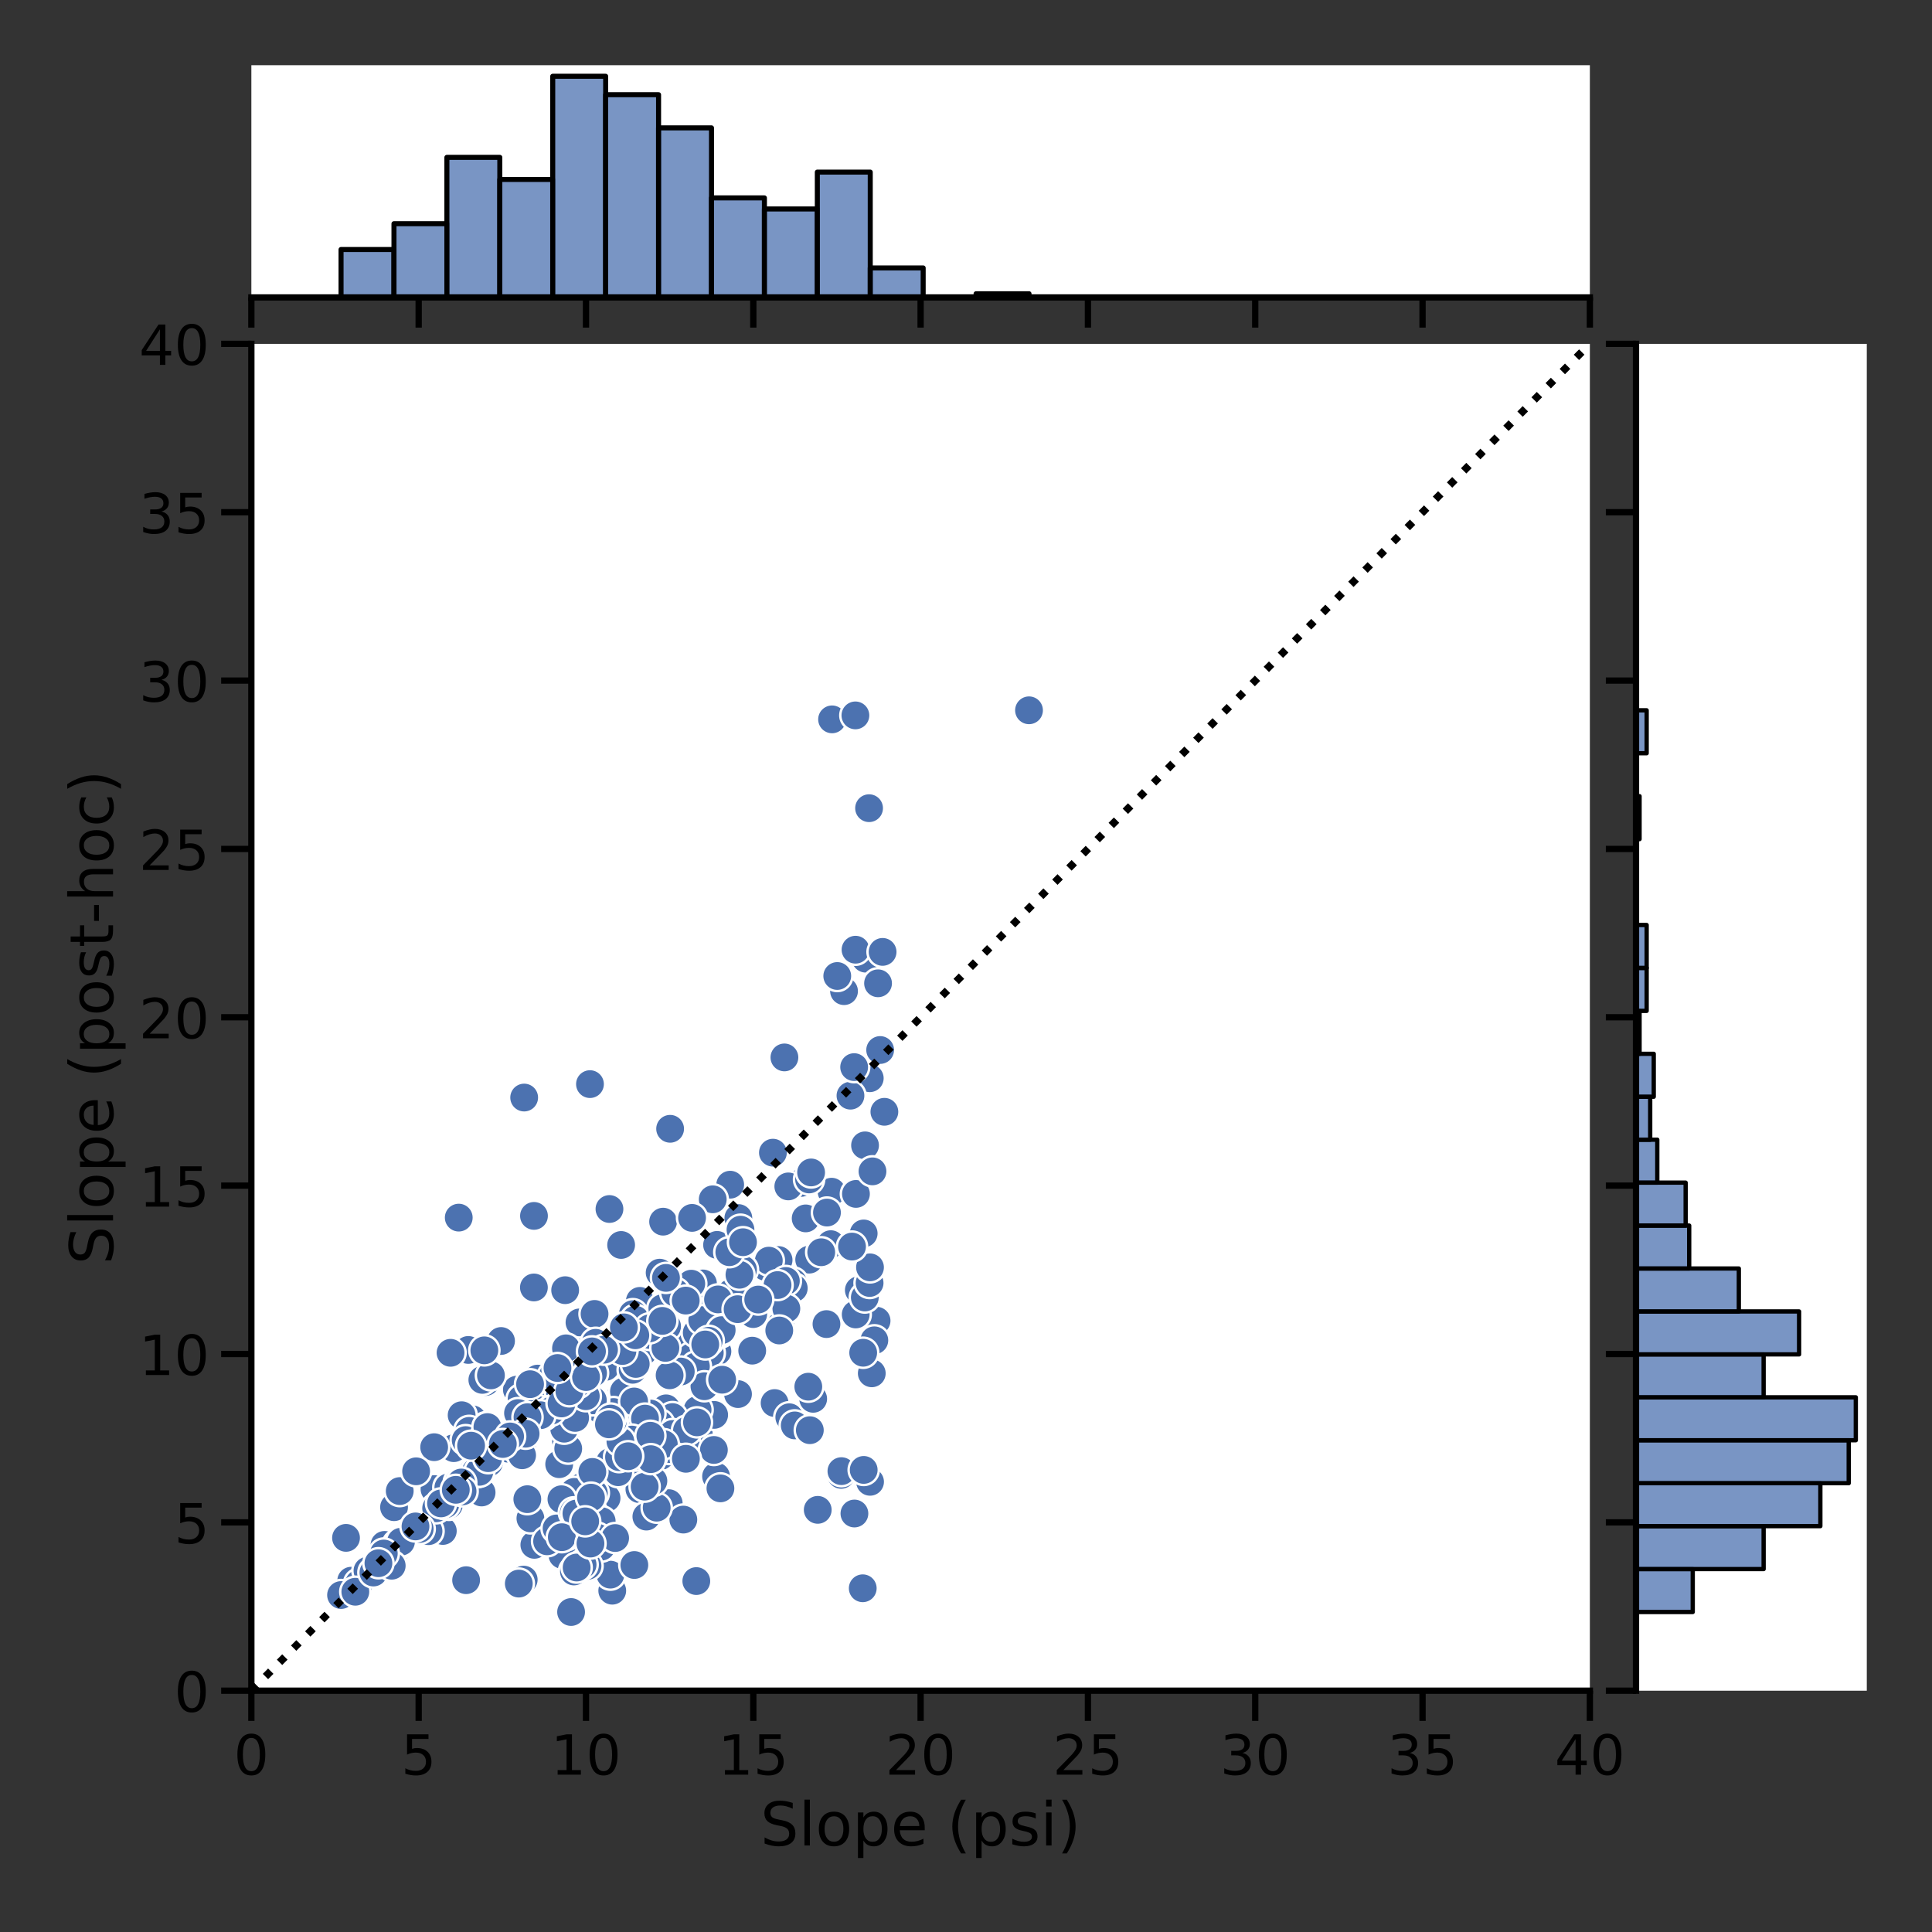 <?xml version="1.0" encoding="utf-8" standalone="no"?>
<!DOCTYPE svg PUBLIC "-//W3C//DTD SVG 1.1//EN"
  "http://www.w3.org/Graphics/SVG/1.1/DTD/svg11.dtd">
<!-- Created with matplotlib (https://matplotlib.org/) -->
<svg height="576pt" version="1.1" viewBox="0 0 576 576" width="576pt" xmlns="http://www.w3.org/2000/svg" xmlns:xlink="http://www.w3.org/1999/xlink">
 <rect x="0" y="0" width="576" height="576" fill="#333333" stroke="none"/>
 <defs>
  <style type="text/css">*{stroke-linecap:butt;stroke-linejoin:round;}</style>
 </defs>
 <g id="figure_1">
  <g id="patch_1">
   <path d="M 0 576 
L 576 576 
L 576 0 
L 0 0 
z
" style="fill:none;"/>
  </g>
  <g id="axes_1">
   <g id="patch_2">
    <path d="M 74.94 504.06 
L 473.997 504.06 
L 473.997 102.518 
L 74.94 102.518 
z
" style="fill:#ffffff;"/>
   </g>
   <g id="PathCollection_1">
    <defs>
     <path d="M 0 4.5 
C 1.193 4.5 2.338 4.026 3.182 3.182 
C 4.026 2.338 4.5 1.193 4.5 0 
C 4.5 -1.193 4.026 -2.338 3.182 -3.182 
C 2.338 -4.026 1.193 -4.5 0 -4.5 
C -1.193 -4.5 -2.338 -4.026 -3.182 -3.182 
C -4.026 -2.338 -4.5 -1.193 -4.5 0 
C -4.5 1.193 -4.026 2.338 -3.182 3.182 
C -2.338 4.026 -1.193 4.5 0 4.5 
z
" id="m61c4347fc0" style="stroke:#ffffff;stroke-width:0.72;"/>
    </defs>
    <g clip-path="url(#p2703654a40)">
     <use style="fill:#4c72b0;stroke:#ffffff;stroke-width:0.72;" x="185.101" xlink:href="#m61c4347fc0" y="415.901"/>
     <use style="fill:#4c72b0;stroke:#ffffff;stroke-width:0.72;" x="247.69" xlink:href="#m61c4347fc0" y="370.929"/>
     <use style="fill:#4c72b0;stroke:#ffffff;stroke-width:0.72;" x="208.337" xlink:href="#m61c4347fc0" y="427.516"/>
     <use style="fill:#4c72b0;stroke:#ffffff;stroke-width:0.72;" x="241.249" xlink:href="#m61c4347fc0" y="375.546"/>
     <use style="fill:#4c72b0;stroke:#ffffff;stroke-width:0.72;" x="262.408" xlink:href="#m61c4347fc0" y="313.046"/>
     <use style="fill:#4c72b0;stroke:#ffffff;stroke-width:0.72;" x="217.697" xlink:href="#m61c4347fc0" y="353.201"/>
     <use style="fill:#4c72b0;stroke:#ffffff;stroke-width:0.72;" x="212.917" xlink:href="#m61c4347fc0" y="421.834"/>
     <use style="fill:#4c72b0;stroke:#ffffff;stroke-width:0.72;" x="178.854" xlink:href="#m61c4347fc0" y="445.565"/>
     <use style="fill:#4c72b0;stroke:#ffffff;stroke-width:0.72;" x="251.638" xlink:href="#m61c4347fc0" y="295.499"/>
     <use style="fill:#4c72b0;stroke:#ffffff;stroke-width:0.72;" x="186.892" xlink:href="#m61c4347fc0" y="424.484"/>
     <use style="fill:#4c72b0;stroke:#ffffff;stroke-width:0.72;" x="207.977" xlink:href="#m61c4347fc0" y="420.318"/>
     <use style="fill:#4c72b0;stroke:#ffffff;stroke-width:0.72;" x="259.103" xlink:href="#m61c4347fc0" y="240.949"/>
     <use style="fill:#4c72b0;stroke:#ffffff;stroke-width:0.72;" x="196.864" xlink:href="#m61c4347fc0" y="434.141"/>
     <use style="fill:#4c72b0;stroke:#ffffff;stroke-width:0.72;" x="186.025" xlink:href="#m61c4347fc0" y="414.857"/>
     <use style="fill:#4c72b0;stroke:#ffffff;stroke-width:0.72;" x="232.129" xlink:href="#m61c4347fc0" y="375.667"/>
     <use style="fill:#4c72b0;stroke:#ffffff;stroke-width:0.72;" x="190.913" xlink:href="#m61c4347fc0" y="441.219"/>
     <use style="fill:#4c72b0;stroke:#ffffff;stroke-width:0.72;" x="159.308" xlink:href="#m61c4347fc0" y="460.573"/>
     <use style="fill:#4c72b0;stroke:#ffffff;stroke-width:0.72;" x="207.371" xlink:href="#m61c4347fc0" y="404.548"/>
     <use style="fill:#4c72b0;stroke:#ffffff;stroke-width:0.72;" x="228.209" xlink:href="#m61c4347fc0" y="377.695"/>
     <use style="fill:#4c72b0;stroke:#ffffff;stroke-width:0.72;" x="230.943" xlink:href="#m61c4347fc0" y="418.301"/>
     <use style="fill:#4c72b0;stroke:#ffffff;stroke-width:0.72;" x="179.154" xlink:href="#m61c4347fc0" y="446.258"/>
     <use style="fill:#4c72b0;stroke:#ffffff;stroke-width:0.72;" x="261.344" xlink:href="#m61c4347fc0" y="393.756"/>
     <use style="fill:#4c72b0;stroke:#ffffff;stroke-width:0.72;" x="204.462" xlink:href="#m61c4347fc0" y="401.275"/>
     <use style="fill:#4c72b0;stroke:#ffffff;stroke-width:0.72;" x="199.581" xlink:href="#m61c4347fc0" y="432.013"/>
     <use style="fill:#4c72b0;stroke:#ffffff;stroke-width:0.72;" x="213.369" xlink:href="#m61c4347fc0" y="397.089"/>
     <use style="fill:#4c72b0;stroke:#ffffff;stroke-width:0.72;" x="229.211" xlink:href="#m61c4347fc0" y="375.848"/>
     <use style="fill:#4c72b0;stroke:#ffffff;stroke-width:0.72;" x="203.06" xlink:href="#m61c4347fc0" y="429.624"/>
     <use style="fill:#4c72b0;stroke:#ffffff;stroke-width:0.72;" x="213.486" xlink:href="#m61c4347fc0" y="440.165"/>
     <use style="fill:#4c72b0;stroke:#ffffff;stroke-width:0.72;" x="179.036" xlink:href="#m61c4347fc0" y="420.258"/>
     <use style="fill:#4c72b0;stroke:#ffffff;stroke-width:0.72;" x="217.992" xlink:href="#m61c4347fc0" y="385.454"/>
     <use style="fill:#4c72b0;stroke:#ffffff;stroke-width:0.72;" x="232.633" xlink:href="#m61c4347fc0" y="395.302"/>
     <use style="fill:#4c72b0;stroke:#ffffff;stroke-width:0.72;" x="246.403" xlink:href="#m61c4347fc0" y="394.76"/>
     <use style="fill:#4c72b0;stroke:#ffffff;stroke-width:0.72;" x="182.533" xlink:href="#m61c4347fc0" y="474.245"/>
     <use style="fill:#4c72b0;stroke:#ffffff;stroke-width:0.72;" x="172.595" xlink:href="#m61c4347fc0" y="461.537"/>
     <use style="fill:#4c72b0;stroke:#ffffff;stroke-width:0.72;" x="177.061" xlink:href="#m61c4347fc0" y="440.024"/>
     <use style="fill:#4c72b0;stroke:#ffffff;stroke-width:0.72;" x="170.262" xlink:href="#m61c4347fc0" y="480.6"/>
     <use style="fill:#4c72b0;stroke:#ffffff;stroke-width:0.72;" x="256.052" xlink:href="#m61c4347fc0" y="384.641"/>
     <use style="fill:#4c72b0;stroke:#ffffff;stroke-width:0.72;" x="198.826" xlink:href="#m61c4347fc0" y="428.43"/>
     <use style="fill:#4c72b0;stroke:#ffffff;stroke-width:0.72;" x="224.262" xlink:href="#m61c4347fc0" y="402.681"/>
     <use style="fill:#4c72b0;stroke:#ffffff;stroke-width:0.72;" x="175.934" xlink:href="#m61c4347fc0" y="444.692"/>
     <use style="fill:#4c72b0;stroke:#ffffff;stroke-width:0.72;" x="192.934" xlink:href="#m61c4347fc0" y="444.19"/>
     <use style="fill:#4c72b0;stroke:#ffffff;stroke-width:0.72;" x="257.901" xlink:href="#m61c4347fc0" y="341.476"/>
     <use style="fill:#4c72b0;stroke:#ffffff;stroke-width:0.72;" x="206.218" xlink:href="#m61c4347fc0" y="404.558"/>
     <use style="fill:#4c72b0;stroke:#ffffff;stroke-width:0.72;" x="182.927" xlink:href="#m61c4347fc0" y="420.981"/>
     <use style="fill:#4c72b0;stroke:#ffffff;stroke-width:0.72;" x="181.866" xlink:href="#m61c4347fc0" y="435.888"/>
     <use style="fill:#4c72b0;stroke:#ffffff;stroke-width:0.72;" x="181.899" xlink:href="#m61c4347fc0" y="459.258"/>
     <use style="fill:#4c72b0;stroke:#ffffff;stroke-width:0.72;" x="180.842" xlink:href="#m61c4347fc0" y="446.639"/>
     <use style="fill:#4c72b0;stroke:#ffffff;stroke-width:0.72;" x="198.887" xlink:href="#m61c4347fc0" y="395.443"/>
     <use style="fill:#4c72b0;stroke:#ffffff;stroke-width:0.72;" x="194.549" xlink:href="#m61c4347fc0" y="433.951"/>
     <use style="fill:#4c72b0;stroke:#ffffff;stroke-width:0.72;" x="214.58" xlink:href="#m61c4347fc0" y="388.697"/>
     <use style="fill:#4c72b0;stroke:#ffffff;stroke-width:0.72;" x="207.728" xlink:href="#m61c4347fc0" y="397.34"/>
     <use style="fill:#4c72b0;stroke:#ffffff;stroke-width:0.72;" x="236.39" xlink:href="#m61c4347fc0" y="382.322"/>
     <use style="fill:#4c72b0;stroke:#ffffff;stroke-width:0.72;" x="209.712" xlink:href="#m61c4347fc0" y="385.796"/>
     <use style="fill:#4c72b0;stroke:#ffffff;stroke-width:0.72;" x="190.63" xlink:href="#m61c4347fc0" y="443.969"/>
     <use style="fill:#4c72b0;stroke:#ffffff;stroke-width:0.72;" x="256.98" xlink:href="#m61c4347fc0" y="437.906"/>
     <use style="fill:#4c72b0;stroke:#ffffff;stroke-width:0.72;" x="166.841" xlink:href="#m61c4347fc0" y="462.089"/>
     <use style="fill:#4c72b0;stroke:#ffffff;stroke-width:0.72;" x="138.966" xlink:href="#m61c4347fc0" y="471.113"/>
     <use style="fill:#4c72b0;stroke:#ffffff;stroke-width:0.72;" x="181.982" xlink:href="#m61c4347fc0" y="469.457"/>
     <use style="fill:#4c72b0;stroke:#ffffff;stroke-width:0.72;" x="209.617" xlink:href="#m61c4347fc0" y="408.583"/>
     <use style="fill:#4c72b0;stroke:#ffffff;stroke-width:0.72;" x="170.804" xlink:href="#m61c4347fc0" y="455.604"/>
     <use style="fill:#4c72b0;stroke:#ffffff;stroke-width:0.72;" x="198.574" xlink:href="#m61c4347fc0" y="419.877"/>
     <use style="fill:#4c72b0;stroke:#ffffff;stroke-width:0.72;" x="204.526" xlink:href="#m61c4347fc0" y="431.14"/>
     <use style="fill:#4c72b0;stroke:#ffffff;stroke-width:0.72;" x="168.759" xlink:href="#m61c4347fc0" y="429.795"/>
     <use style="fill:#4c72b0;stroke:#ffffff;stroke-width:0.72;" x="263.668" xlink:href="#m61c4347fc0" y="331.467"/>
     <use style="fill:#4c72b0;stroke:#ffffff;stroke-width:0.72;" x="212.283" xlink:href="#m61c4347fc0" y="388.516"/>
     <use style="fill:#4c72b0;stroke:#ffffff;stroke-width:0.72;" x="179.617" xlink:href="#m61c4347fc0" y="460.744"/>
     <use style="fill:#4c72b0;stroke:#ffffff;stroke-width:0.72;" x="166.712" xlink:href="#m61c4347fc0" y="436.531"/>
     <use style="fill:#4c72b0;stroke:#ffffff;stroke-width:0.72;" x="193.836" xlink:href="#m61c4347fc0" y="424.866"/>
     <use style="fill:#4c72b0;stroke:#ffffff;stroke-width:0.72;" x="236.652" xlink:href="#m61c4347fc0" y="384.069"/>
     <use style="fill:#4c72b0;stroke:#ffffff;stroke-width:0.72;" x="192.922" xlink:href="#m61c4347fc0" y="402.219"/>
     <use style="fill:#4c72b0;stroke:#ffffff;stroke-width:0.72;" x="200.494" xlink:href="#m61c4347fc0" y="422.487"/>
     <use style="fill:#4c72b0;stroke:#ffffff;stroke-width:0.72;" x="179.289" xlink:href="#m61c4347fc0" y="461.105"/>
     <use style="fill:#4c72b0;stroke:#ffffff;stroke-width:0.72;" x="254.734" xlink:href="#m61c4347fc0" y="451.237"/>
     <use style="fill:#4c72b0;stroke:#ffffff;stroke-width:0.72;" x="234.3" xlink:href="#m61c4347fc0" y="381.911"/>
     <use style="fill:#4c72b0;stroke:#ffffff;stroke-width:0.72;" x="199.365" xlink:href="#m61c4347fc0" y="448.145"/>
     <use style="fill:#4c72b0;stroke:#ffffff;stroke-width:0.72;" x="235.319" xlink:href="#m61c4347fc0" y="422.537"/>
     <use style="fill:#4c72b0;stroke:#ffffff;stroke-width:0.72;" x="197.696" xlink:href="#m61c4347fc0" y="364.223"/>
     <use style="fill:#4c72b0;stroke:#ffffff;stroke-width:0.72;" x="238.782" xlink:href="#m61c4347fc0" y="352.679"/>
     <use style="fill:#4c72b0;stroke:#ffffff;stroke-width:0.72;" x="169.41" xlink:href="#m61c4347fc0" y="431.893"/>
     <use style="fill:#4c72b0;stroke:#ffffff;stroke-width:0.72;" x="255.12" xlink:href="#m61c4347fc0" y="391.889"/>
     <use style="fill:#4c72b0;stroke:#ffffff;stroke-width:0.72;" x="213.894" xlink:href="#m61c4347fc0" y="402.891"/>
     <use style="fill:#4c72b0;stroke:#ffffff;stroke-width:0.72;" x="234.444" xlink:href="#m61c4347fc0" y="390.142"/>
     <use style="fill:#4c72b0;stroke:#ffffff;stroke-width:0.72;" x="176.526" xlink:href="#m61c4347fc0" y="450.826"/>
     <use style="fill:#4c72b0;stroke:#ffffff;stroke-width:0.72;" x="167.667" xlink:href="#m61c4347fc0" y="463.585"/>
     <use style="fill:#4c72b0;stroke:#ffffff;stroke-width:0.72;" x="212.837" xlink:href="#m61c4347fc0" y="432.284"/>
     <use style="fill:#4c72b0;stroke:#ffffff;stroke-width:0.72;" x="196.585" xlink:href="#m61c4347fc0" y="424.575"/>
     <use style="fill:#4c72b0;stroke:#ffffff;stroke-width:0.72;" x="200.535" xlink:href="#m61c4347fc0" y="427.526"/>
     <use style="fill:#4c72b0;stroke:#ffffff;stroke-width:0.72;" x="258.031" xlink:href="#m61c4347fc0" y="440.195"/>
     <use style="fill:#4c72b0;stroke:#ffffff;stroke-width:0.72;" x="236.945" xlink:href="#m61c4347fc0" y="424.966"/>
     <use style="fill:#4c72b0;stroke:#ffffff;stroke-width:0.72;" x="158.134" xlink:href="#m61c4347fc0" y="452.673"/>
     <use style="fill:#4c72b0;stroke:#ffffff;stroke-width:0.72;" x="173.835" xlink:href="#m61c4347fc0" y="443.056"/>
     <use style="fill:#4c72b0;stroke:#ffffff;stroke-width:0.72;" x="250.777" xlink:href="#m61c4347fc0" y="439.713"/>
     <use style="fill:#4c72b0;stroke:#ffffff;stroke-width:0.72;" x="213.787" xlink:href="#m61c4347fc0" y="371.15"/>
     <use style="fill:#4c72b0;stroke:#ffffff;stroke-width:0.72;" x="220.027" xlink:href="#m61c4347fc0" y="415.63"/>
     <use style="fill:#4c72b0;stroke:#ffffff;stroke-width:0.72;" x="177.05" xlink:href="#m61c4347fc0" y="445.134"/>
     <use style="fill:#4c72b0;stroke:#ffffff;stroke-width:0.72;" x="184.301" xlink:href="#m61c4347fc0" y="438.92"/>
     <use style="fill:#4c72b0;stroke:#ffffff;stroke-width:0.72;" x="210.238" xlink:href="#m61c4347fc0" y="409.708"/>
     <use style="fill:#4c72b0;stroke:#ffffff;stroke-width:0.72;" x="171.112" xlink:href="#m61c4347fc0" y="468.513"/>
     <use style="fill:#4c72b0;stroke:#ffffff;stroke-width:0.72;" x="177.149" xlink:href="#m61c4347fc0" y="417.337"/>
     <use style="fill:#4c72b0;stroke:#ffffff;stroke-width:0.72;" x="235.022" xlink:href="#m61c4347fc0" y="353.713"/>
     <use style="fill:#4c72b0;stroke:#ffffff;stroke-width:0.72;" x="203.729" xlink:href="#m61c4347fc0" y="453.044"/>
     <use style="fill:#4c72b0;stroke:#ffffff;stroke-width:0.72;" x="209.578" xlink:href="#m61c4347fc0" y="382.644"/>
     <use style="fill:#4c72b0;stroke:#ffffff;stroke-width:0.72;" x="259.909" xlink:href="#m61c4347fc0" y="409.437"/>
     <use style="fill:#4c72b0;stroke:#ffffff;stroke-width:0.72;" x="244.838" xlink:href="#m61c4347fc0" y="373.338"/>
     <use style="fill:#4c72b0;stroke:#ffffff;stroke-width:0.72;" x="179.393" xlink:href="#m61c4347fc0" y="453.526"/>
     <use style="fill:#4c72b0;stroke:#ffffff;stroke-width:0.72;" x="243.797" xlink:href="#m61c4347fc0" y="450.143"/>
     <use style="fill:#4c72b0;stroke:#ffffff;stroke-width:0.72;" x="211.613" xlink:href="#m61c4347fc0" y="403.373"/>
     <use style="fill:#4c72b0;stroke:#ffffff;stroke-width:0.72;" x="241.443" xlink:href="#m61c4347fc0" y="426.392"/>
     <use style="fill:#4c72b0;stroke:#ffffff;stroke-width:0.72;" x="221.509" xlink:href="#m61c4347fc0" y="378.518"/>
     <use style="fill:#4c72b0;stroke:#ffffff;stroke-width:0.72;" x="209.37" xlink:href="#m61c4347fc0" y="393.586"/>
     <use style="fill:#4c72b0;stroke:#ffffff;stroke-width:0.72;" x="188.627" xlink:href="#m61c4347fc0" y="400.783"/>
     <use style="fill:#4c72b0;stroke:#ffffff;stroke-width:0.72;" x="259.395" xlink:href="#m61c4347fc0" y="441.781"/>
     <use style="fill:#4c72b0;stroke:#ffffff;stroke-width:0.72;" x="189.743" xlink:href="#m61c4347fc0" y="421.232"/>
     <use style="fill:#4c72b0;stroke:#ffffff;stroke-width:0.72;" x="177.936" xlink:href="#m61c4347fc0" y="458.375"/>
     <use style="fill:#4c72b0;stroke:#ffffff;stroke-width:0.72;" x="214.79" xlink:href="#m61c4347fc0" y="397.26"/>
     <use style="fill:#4c72b0;stroke:#ffffff;stroke-width:0.72;" x="215.162" xlink:href="#m61c4347fc0" y="396.557"/>
     <use style="fill:#4c72b0;stroke:#ffffff;stroke-width:0.72;" x="257.836" xlink:href="#m61c4347fc0" y="386.83"/>
     <use style="fill:#4c72b0;stroke:#ffffff;stroke-width:0.72;" x="189.896" xlink:href="#m61c4347fc0" y="392.481"/>
     <use style="fill:#4c72b0;stroke:#ffffff;stroke-width:0.72;" x="180.512" xlink:href="#m61c4347fc0" y="407.519"/>
     <use style="fill:#4c72b0;stroke:#ffffff;stroke-width:0.72;" x="242.44" xlink:href="#m61c4347fc0" y="417.036"/>
     <use style="fill:#4c72b0;stroke:#ffffff;stroke-width:0.72;" x="250.856" xlink:href="#m61c4347fc0" y="438.599"/>
     <use style="fill:#4c72b0;stroke:#ffffff;stroke-width:0.72;" x="183.394" xlink:href="#m61c4347fc0" y="458.545"/>
     <use style="fill:#4c72b0;stroke:#ffffff;stroke-width:0.72;" x="193.92" xlink:href="#m61c4347fc0" y="421.433"/>
     <use style="fill:#4c72b0;stroke:#ffffff;stroke-width:0.72;" x="174.746" xlink:href="#m61c4347fc0" y="400.372"/>
     <use style="fill:#4c72b0;stroke:#ffffff;stroke-width:0.72;" x="175.166" xlink:href="#m61c4347fc0" y="466.837"/>
     <use style="fill:#4c72b0;stroke:#ffffff;stroke-width:0.72;" x="171.206" xlink:href="#m61c4347fc0" y="444.792"/>
     <use style="fill:#4c72b0;stroke:#ffffff;stroke-width:0.72;" x="258.088" xlink:href="#m61c4347fc0" y="285.812"/>
     <use style="fill:#4c72b0;stroke:#ffffff;stroke-width:0.72;" x="211.31" xlink:href="#m61c4347fc0" y="399.739"/>
     <use style="fill:#4c72b0;stroke:#ffffff;stroke-width:0.72;" x="167.381" xlink:href="#m61c4347fc0" y="446.981"/>
     <use style="fill:#4c72b0;stroke:#ffffff;stroke-width:0.72;" x="257.216" xlink:href="#m61c4347fc0" y="473.523"/>
     <use style="fill:#4c72b0;stroke:#ffffff;stroke-width:0.72;" x="204.816" xlink:href="#m61c4347fc0" y="426.482"/>
     <use style="fill:#4c72b0;stroke:#ffffff;stroke-width:0.72;" x="156.141" xlink:href="#m61c4347fc0" y="470.943"/>
     <use style="fill:#4c72b0;stroke:#ffffff;stroke-width:0.72;" x="207.595" xlink:href="#m61c4347fc0" y="471.374"/>
     <use style="fill:#4c72b0;stroke:#ffffff;stroke-width:0.72;" x="176.755" xlink:href="#m61c4347fc0" y="417.498"/>
     <use style="fill:#4c72b0;stroke:#ffffff;stroke-width:0.72;" x="192.707" xlink:href="#m61c4347fc0" y="452.151"/>
     <use style="fill:#4c72b0;stroke:#ffffff;stroke-width:0.72;" x="163.112" xlink:href="#m61c4347fc0" y="459.519"/>
     <use style="fill:#4c72b0;stroke:#ffffff;stroke-width:0.72;" x="247.927" xlink:href="#m61c4347fc0" y="355.289"/>
     <use style="fill:#4c72b0;stroke:#ffffff;stroke-width:0.72;" x="189.06" xlink:href="#m61c4347fc0" y="417.829"/>
     <use style="fill:#4c72b0;stroke:#ffffff;stroke-width:0.72;" x="207.48" xlink:href="#m61c4347fc0" y="407.369"/>
     <use style="fill:#4c72b0;stroke:#ffffff;stroke-width:0.72;" x="197.906" xlink:href="#m61c4347fc0" y="430.548"/>
     <use style="fill:#4c72b0;stroke:#ffffff;stroke-width:0.72;" x="259.261" xlink:href="#m61c4347fc0" y="382.503"/>
     <use style="fill:#4c72b0;stroke:#ffffff;stroke-width:0.72;" x="169.033" xlink:href="#m61c4347fc0" y="457.672"/>
     <use style="fill:#4c72b0;stroke:#ffffff;stroke-width:0.72;" x="191.821" xlink:href="#m61c4347fc0" y="402.911"/>
     <use style="fill:#4c72b0;stroke:#ffffff;stroke-width:0.72;" x="257.503" xlink:href="#m61c4347fc0" y="438.237"/>
     <use style="fill:#4c72b0;stroke:#ffffff;stroke-width:0.72;" x="165.939" xlink:href="#m61c4347fc0" y="455.684"/>
     <use style="fill:#4c72b0;stroke:#ffffff;stroke-width:0.72;" x="240.202" xlink:href="#m61c4347fc0" y="363.249"/>
     <use style="fill:#4c72b0;stroke:#ffffff;stroke-width:0.72;" x="231.819" xlink:href="#m61c4347fc0" y="383.126"/>
     <use style="fill:#4c72b0;stroke:#ffffff;stroke-width:0.72;" x="171.089" xlink:href="#m61c4347fc0" y="450.876"/>
     <use style="fill:#4c72b0;stroke:#ffffff;stroke-width:0.72;" x="192.304" xlink:href="#m61c4347fc0" y="422.938"/>
     <use style="fill:#4c72b0;stroke:#ffffff;stroke-width:0.72;" x="248.071" xlink:href="#m61c4347fc0" y="214.468"/>
     <use style="fill:#4c72b0;stroke:#ffffff;stroke-width:0.72;" x="255.191" xlink:href="#m61c4347fc0" y="355.951"/>
     <use style="fill:#4c72b0;stroke:#ffffff;stroke-width:0.72;" x="190.768" xlink:href="#m61c4347fc0" y="388.325"/>
     <use style="fill:#4c72b0;stroke:#ffffff;stroke-width:0.72;" x="184.555" xlink:href="#m61c4347fc0" y="434.423"/>
     <use style="fill:#4c72b0;stroke:#ffffff;stroke-width:0.72;" x="260.118" xlink:href="#m61c4347fc0" y="349.225"/>
     <use style="fill:#4c72b0;stroke:#ffffff;stroke-width:0.72;" x="185.028" xlink:href="#m61c4347fc0" y="428.751"/>
     <use style="fill:#4c72b0;stroke:#ffffff;stroke-width:0.72;" x="193.744" xlink:href="#m61c4347fc0" y="398.003"/>
     <use style="fill:#4c72b0;stroke:#ffffff;stroke-width:0.72;" x="195.787" xlink:href="#m61c4347fc0" y="449.49"/>
     <use style="fill:#4c72b0;stroke:#ffffff;stroke-width:0.72;" x="255.027" xlink:href="#m61c4347fc0" y="213.283"/>
     <use style="fill:#4c72b0;stroke:#ffffff;stroke-width:0.72;" x="214.068" xlink:href="#m61c4347fc0" y="387.402"/>
     <use style="fill:#4c72b0;stroke:#ffffff;stroke-width:0.72;" x="214.784" xlink:href="#m61c4347fc0" y="443.738"/>
     <use style="fill:#4c72b0;stroke:#ffffff;stroke-width:0.72;" x="194.804" xlink:href="#m61c4347fc0" y="441.53"/>
     <use style="fill:#4c72b0;stroke:#ffffff;stroke-width:0.72;" x="192.194" xlink:href="#m61c4347fc0" y="443.226"/>
     <use style="fill:#4c72b0;stroke:#ffffff;stroke-width:0.72;" x="204.488" xlink:href="#m61c4347fc0" y="434.924"/>
     <use style="fill:#4c72b0;stroke:#ffffff;stroke-width:0.72;" x="224.556" xlink:href="#m61c4347fc0" y="391.779"/>
     <use style="fill:#4c72b0;stroke:#ffffff;stroke-width:0.72;" x="240.985" xlink:href="#m61c4347fc0" y="413.422"/>
     <use style="fill:#4c72b0;stroke:#ffffff;stroke-width:0.72;" x="210.016" xlink:href="#m61c4347fc0" y="413.291"/>
     <use style="fill:#4c72b0;stroke:#ffffff;stroke-width:0.72;" x="219.911" xlink:href="#m61c4347fc0" y="390.313"/>
     <use style="fill:#4c72b0;stroke:#ffffff;stroke-width:0.72;" x="188.399" xlink:href="#m61c4347fc0" y="429.192"/>
     <use style="fill:#4c72b0;stroke:#ffffff;stroke-width:0.72;" x="232.326" xlink:href="#m61c4347fc0" y="396.668"/>
     <use style="fill:#4c72b0;stroke:#ffffff;stroke-width:0.72;" x="186.958" xlink:href="#m61c4347fc0" y="399.569"/>
     <use style="fill:#4c72b0;stroke:#ffffff;stroke-width:0.72;" x="189.653" xlink:href="#m61c4347fc0" y="433.981"/>
     <use style="fill:#4c72b0;stroke:#ffffff;stroke-width:0.72;" x="246.55" xlink:href="#m61c4347fc0" y="361.512"/>
     <use style="fill:#4c72b0;stroke:#ffffff;stroke-width:0.72;" x="210.265" xlink:href="#m61c4347fc0" y="400.834"/>
     <use style="fill:#4c72b0;stroke:#ffffff;stroke-width:0.72;" x="171.852" xlink:href="#m61c4347fc0" y="451.237"/>
     <use style="fill:#4c72b0;stroke:#ffffff;stroke-width:0.72;" x="189.121" xlink:href="#m61c4347fc0" y="466.586"/>
     <use style="fill:#4c72b0;stroke:#ffffff;stroke-width:0.72;" x="190.768" xlink:href="#m61c4347fc0" y="387.844"/>
     <use style="fill:#4c72b0;stroke:#ffffff;stroke-width:0.72;" x="173.694" xlink:href="#m61c4347fc0" y="466.476"/>
     <use style="fill:#4c72b0;stroke:#ffffff;stroke-width:0.72;" x="184.971" xlink:href="#m61c4347fc0" y="429.735"/>
     <use style="fill:#4c72b0;stroke:#ffffff;stroke-width:0.72;" x="171.92" xlink:href="#m61c4347fc0" y="467.339"/>
     <use style="fill:#4c72b0;stroke:#ffffff;stroke-width:0.72;" x="241.217" xlink:href="#m61c4347fc0" y="351.635"/>
     <use style="fill:#4c72b0;stroke:#ffffff;stroke-width:0.72;" x="255.064" xlink:href="#m61c4347fc0" y="283.141"/>
     <use style="fill:#4c72b0;stroke:#ffffff;stroke-width:0.72;" x="182.71" xlink:href="#m61c4347fc0" y="423.731"/>
     <use style="fill:#4c72b0;stroke:#ffffff;stroke-width:0.72;" x="260.672" xlink:href="#m61c4347fc0" y="399.599"/>
     <use style="fill:#4c72b0;stroke:#ffffff;stroke-width:0.72;" x="176.602" xlink:href="#m61c4347fc0" y="438.839"/>
     <use style="fill:#4c72b0;stroke:#ffffff;stroke-width:0.72;" x="167.501" xlink:href="#m61c4347fc0" y="458.294"/>
     <use style="fill:#4c72b0;stroke:#ffffff;stroke-width:0.72;" x="215.302" xlink:href="#m61c4347fc0" y="411.344"/>
     <use style="fill:#4c72b0;stroke:#ffffff;stroke-width:0.72;" x="257.348" xlink:href="#m61c4347fc0" y="403.303"/>
     <use style="fill:#4c72b0;stroke:#ffffff;stroke-width:0.72;" x="193.894" xlink:href="#m61c4347fc0" y="428.048"/>
     <use style="fill:#4c72b0;stroke:#ffffff;stroke-width:0.72;" x="157.213" xlink:href="#m61c4347fc0" y="446.961"/>
     <use style="fill:#4c72b0;stroke:#ffffff;stroke-width:0.72;" x="176.043" xlink:href="#m61c4347fc0" y="460.192"/>
     <use style="fill:#4c72b0;stroke:#ffffff;stroke-width:0.72;" x="194.023" xlink:href="#m61c4347fc0" y="435.025"/>
     <use style="fill:#4c72b0;stroke:#ffffff;stroke-width:0.72;" x="257.495" xlink:href="#m61c4347fc0" y="367.736"/>
     <use style="fill:#4c72b0;stroke:#ffffff;stroke-width:0.72;" x="154.676" xlink:href="#m61c4347fc0" y="472.127"/>
     <use style="fill:#4c72b0;stroke:#ffffff;stroke-width:0.72;" x="182.084" xlink:href="#m61c4347fc0" y="422.918"/>
     <use style="fill:#4c72b0;stroke:#ffffff;stroke-width:0.72;" x="202.967" xlink:href="#m61c4347fc0" y="408.905"/>
     <use style="fill:#4c72b0;stroke:#ffffff;stroke-width:0.72;" x="226.055" xlink:href="#m61c4347fc0" y="387.442"/>
     <use style="fill:#4c72b0;stroke:#ffffff;stroke-width:0.72;" x="259.38" xlink:href="#m61c4347fc0" y="377.845"/>
     <use style="fill:#4c72b0;stroke:#ffffff;stroke-width:0.72;" x="176.196" xlink:href="#m61c4347fc0" y="446.499"/>
     <use style="fill:#4c72b0;stroke:#ffffff;stroke-width:0.72;" x="187.278" xlink:href="#m61c4347fc0" y="434.151"/>
     <use style="fill:#4c72b0;stroke:#ffffff;stroke-width:0.72;" x="220.458" xlink:href="#m61c4347fc0" y="380.054"/>
     <use style="fill:#4c72b0;stroke:#ffffff;stroke-width:0.72;" x="199.639" xlink:href="#m61c4347fc0" y="410.029"/>
     <use style="fill:#4c72b0;stroke:#ffffff;stroke-width:0.72;" x="174.465" xlink:href="#m61c4347fc0" y="453.566"/>
     <use style="fill:#4c72b0;stroke:#ffffff;stroke-width:0.72;" x="188.618" xlink:href="#m61c4347fc0" y="408.383"/>
     <use style="fill:#4c72b0;stroke:#ffffff;stroke-width:0.72;" x="207.799" xlink:href="#m61c4347fc0" y="424.053"/>
     <use style="fill:#4c72b0;stroke:#ffffff;stroke-width:0.72;" x="254.016" xlink:href="#m61c4347fc0" y="371.651"/>
     <use style="fill:#4c72b0;stroke:#ffffff;stroke-width:0.72;" x="148.453" xlink:href="#m61c4347fc0" y="429.373"/>
     <use style="fill:#4c72b0;stroke:#ffffff;stroke-width:0.72;" x="155.763" xlink:href="#m61c4347fc0" y="432.294"/>
     <use style="fill:#4c72b0;stroke:#ffffff;stroke-width:0.72;" x="140.835" xlink:href="#m61c4347fc0" y="423.139"/>
     <use style="fill:#4c72b0;stroke:#ffffff;stroke-width:0.72;" x="188.675" xlink:href="#m61c4347fc0" y="391.799"/>
     <use style="fill:#4c72b0;stroke:#ffffff;stroke-width:0.72;" x="132.452" xlink:href="#m61c4347fc0" y="448.326"/>
     <use style="fill:#4c72b0;stroke:#ffffff;stroke-width:0.72;" x="118.288" xlink:href="#m61c4347fc0" y="461.657"/>
     <use style="fill:#4c72b0;stroke:#ffffff;stroke-width:0.72;" x="184.552" xlink:href="#m61c4347fc0" y="401.325"/>
     <use style="fill:#4c72b0;stroke:#ffffff;stroke-width:0.72;" x="168.204" xlink:href="#m61c4347fc0" y="425.95"/>
     <use style="fill:#4c72b0;stroke:#ffffff;stroke-width:0.72;" x="162.057" xlink:href="#m61c4347fc0" y="419.053"/>
     <use style="fill:#4c72b0;stroke:#ffffff;stroke-width:0.72;" x="166.966" xlink:href="#m61c4347fc0" y="415.138"/>
     <use style="fill:#4c72b0;stroke:#ffffff;stroke-width:0.72;" x="217.439" xlink:href="#m61c4347fc0" y="373.328"/>
     <use style="fill:#4c72b0;stroke:#ffffff;stroke-width:0.72;" x="181.547" xlink:href="#m61c4347fc0" y="424.655"/>
     <use style="fill:#4c72b0;stroke:#ffffff;stroke-width:0.72;" x="149.375" xlink:href="#m61c4347fc0" y="399.8"/>
     <use style="fill:#4c72b0;stroke:#ffffff;stroke-width:0.72;" x="172.768" xlink:href="#m61c4347fc0" y="394.258"/>
     <use style="fill:#4c72b0;stroke:#ffffff;stroke-width:0.72;" x="154.797" xlink:href="#m61c4347fc0" y="426.562"/>
     <use style="fill:#4c72b0;stroke:#ffffff;stroke-width:0.72;" x="112.479" xlink:href="#m61c4347fc0" y="466.265"/>
     <use style="fill:#4c72b0;stroke:#ffffff;stroke-width:0.72;" x="263.135" xlink:href="#m61c4347fc0" y="283.794"/>
     <use style="fill:#4c72b0;stroke:#ffffff;stroke-width:0.72;" x="144.868" xlink:href="#m61c4347fc0" y="425.528"/>
     <use style="fill:#4c72b0;stroke:#ffffff;stroke-width:0.72;" x="206.092" xlink:href="#m61c4347fc0" y="382.714"/>
     <use style="fill:#4c72b0;stroke:#ffffff;stroke-width:0.72;" x="259.31" xlink:href="#m61c4347fc0" y="321.459"/>
     <use style="fill:#4c72b0;stroke:#ffffff;stroke-width:0.72;" x="132.022" xlink:href="#m61c4347fc0" y="456.437"/>
     <use style="fill:#4c72b0;stroke:#ffffff;stroke-width:0.72;" x="160.284" xlink:href="#m61c4347fc0" y="411.013"/>
     <use style="fill:#4c72b0;stroke:#ffffff;stroke-width:0.72;" x="125.289" xlink:href="#m61c4347fc0" y="454.801"/>
     <use style="fill:#4c72b0;stroke:#ffffff;stroke-width:0.72;" x="104.705" xlink:href="#m61c4347fc0" y="471.264"/>
     <use style="fill:#4c72b0;stroke:#ffffff;stroke-width:0.72;" x="119.543" xlink:href="#m61c4347fc0" y="459.8"/>
     <use style="fill:#4c72b0;stroke:#ffffff;stroke-width:0.72;" x="189.537" xlink:href="#m61c4347fc0" y="406.636"/>
     <use style="fill:#4c72b0;stroke:#ffffff;stroke-width:0.72;" x="142.068" xlink:href="#m61c4347fc0" y="440.024"/>
     <use style="fill:#4c72b0;stroke:#ffffff;stroke-width:0.72;" x="139.653" xlink:href="#m61c4347fc0" y="440.837"/>
     <use style="fill:#4c72b0;stroke:#ffffff;stroke-width:0.72;" x="189.434" xlink:href="#m61c4347fc0" y="393.445"/>
     <use style="fill:#4c72b0;stroke:#ffffff;stroke-width:0.72;" x="138.481" xlink:href="#m61c4347fc0" y="443.036"/>
     <use style="fill:#4c72b0;stroke:#ffffff;stroke-width:0.72;" x="133.826" xlink:href="#m61c4347fc0" y="448.647"/>
     <use style="fill:#4c72b0;stroke:#ffffff;stroke-width:0.72;" x="135.28" xlink:href="#m61c4347fc0" y="431.752"/>
     <use style="fill:#4c72b0;stroke:#ffffff;stroke-width:0.72;" x="164.812" xlink:href="#m61c4347fc0" y="410.21"/>
     <use style="fill:#4c72b0;stroke:#ffffff;stroke-width:0.72;" x="154.103" xlink:href="#m61c4347fc0" y="414.305"/>
     <use style="fill:#4c72b0;stroke:#ffffff;stroke-width:0.72;" x="198.381" xlink:href="#m61c4347fc0" y="401.857"/>
     <use style="fill:#4c72b0;stroke:#ffffff;stroke-width:0.72;" x="143.583" xlink:href="#m61c4347fc0" y="444.963"/>
     <use style="fill:#4c72b0;stroke:#ffffff;stroke-width:0.72;" x="306.787" xlink:href="#m61c4347fc0" y="211.767"/>
     <use style="fill:#4c72b0;stroke:#ffffff;stroke-width:0.72;" x="129.539" xlink:href="#m61c4347fc0" y="443.949"/>
     <use style="fill:#4c72b0;stroke:#ffffff;stroke-width:0.72;" x="253.556" xlink:href="#m61c4347fc0" y="326.659"/>
     <use style="fill:#4c72b0;stroke:#ffffff;stroke-width:0.72;" x="107.03" xlink:href="#m61c4347fc0" y="472.127"/>
     <use style="fill:#4c72b0;stroke:#ffffff;stroke-width:0.72;" x="199.789" xlink:href="#m61c4347fc0" y="336.537"/>
     <use style="fill:#4c72b0;stroke:#ffffff;stroke-width:0.72;" x="140.904" xlink:href="#m61c4347fc0" y="438.98"/>
     <use style="fill:#4c72b0;stroke:#ffffff;stroke-width:0.72;" x="159.2" xlink:href="#m61c4347fc0" y="362.506"/>
     <use style="fill:#4c72b0;stroke:#ffffff;stroke-width:0.72;" x="127.758" xlink:href="#m61c4347fc0" y="456.497"/>
     <use style="fill:#4c72b0;stroke:#ffffff;stroke-width:0.72;" x="119.861" xlink:href="#m61c4347fc0" y="459.429"/>
     <use style="fill:#4c72b0;stroke:#ffffff;stroke-width:0.72;" x="137.631" xlink:href="#m61c4347fc0" y="421.925"/>
     <use style="fill:#4c72b0;stroke:#ffffff;stroke-width:0.72;" x="185.183" xlink:href="#m61c4347fc0" y="371.17"/>
     <use style="fill:#4c72b0;stroke:#ffffff;stroke-width:0.72;" x="144.09" xlink:href="#m61c4347fc0" y="431.642"/>
     <use style="fill:#4c72b0;stroke:#ffffff;stroke-width:0.72;" x="155.509" xlink:href="#m61c4347fc0" y="417.106"/>
     <use style="fill:#4c72b0;stroke:#ffffff;stroke-width:0.72;" x="116.084" xlink:href="#m61c4347fc0" y="463.243"/>
     <use style="fill:#4c72b0;stroke:#ffffff;stroke-width:0.72;" x="169.548" xlink:href="#m61c4347fc0" y="420.559"/>
     <use style="fill:#4c72b0;stroke:#ffffff;stroke-width:0.72;" x="109.558" xlink:href="#m61c4347fc0" y="468.283"/>
     <use style="fill:#4c72b0;stroke:#ffffff;stroke-width:0.72;" x="155.983" xlink:href="#m61c4347fc0" y="426.462"/>
     <use style="fill:#4c72b0;stroke:#ffffff;stroke-width:0.72;" x="130.03" xlink:href="#m61c4347fc0" y="449.671"/>
     <use style="fill:#4c72b0;stroke:#ffffff;stroke-width:0.72;" x="168.493" xlink:href="#m61c4347fc0" y="384.651"/>
     <use style="fill:#4c72b0;stroke:#ffffff;stroke-width:0.72;" x="150.474" xlink:href="#m61c4347fc0" y="431.622"/>
     <use style="fill:#4c72b0;stroke:#ffffff;stroke-width:0.72;" x="132.869" xlink:href="#m61c4347fc0" y="447.071"/>
     <use style="fill:#4c72b0;stroke:#ffffff;stroke-width:0.72;" x="196.667" xlink:href="#m61c4347fc0" y="379.431"/>
     <use style="fill:#4c72b0;stroke:#ffffff;stroke-width:0.72;" x="101.678" xlink:href="#m61c4347fc0" y="475.54"/>
     <use style="fill:#4c72b0;stroke:#ffffff;stroke-width:0.72;" x="181.703" xlink:href="#m61c4347fc0" y="360.448"/>
     <use style="fill:#4c72b0;stroke:#ffffff;stroke-width:0.72;" x="176.809" xlink:href="#m61c4347fc0" y="409.356"/>
     <use style="fill:#4c72b0;stroke:#ffffff;stroke-width:0.72;" x="145.846" xlink:href="#m61c4347fc0" y="435.396"/>
     <use style="fill:#4c72b0;stroke:#ffffff;stroke-width:0.72;" x="138.287" xlink:href="#m61c4347fc0" y="441.5"/>
     <use style="fill:#4c72b0;stroke:#ffffff;stroke-width:0.72;" x="117.48" xlink:href="#m61c4347fc0" y="449.35"/>
     <use style="fill:#4c72b0;stroke:#ffffff;stroke-width:0.72;" x="145.809" xlink:href="#m61c4347fc0" y="436.019"/>
     <use style="fill:#4c72b0;stroke:#ffffff;stroke-width:0.72;" x="114.636" xlink:href="#m61c4347fc0" y="460.593"/>
     <use style="fill:#4c72b0;stroke:#ffffff;stroke-width:0.72;" x="149.932" xlink:href="#m61c4347fc0" y="431.592"/>
     <use style="fill:#4c72b0;stroke:#ffffff;stroke-width:0.72;" x="133.674" xlink:href="#m61c4347fc0" y="443.457"/>
     <use style="fill:#4c72b0;stroke:#ffffff;stroke-width:0.72;" x="139.873" xlink:href="#m61c4347fc0" y="426.602"/>
     <use style="fill:#4c72b0;stroke:#ffffff;stroke-width:0.72;" x="177.26" xlink:href="#m61c4347fc0" y="391.729"/>
     <use style="fill:#4c72b0;stroke:#ffffff;stroke-width:0.72;" x="151.47" xlink:href="#m61c4347fc0" y="431.903"/>
     <use style="fill:#4c72b0;stroke:#ffffff;stroke-width:0.72;" x="139.616" xlink:href="#m61c4347fc0" y="402.47"/>
     <use style="fill:#4c72b0;stroke:#ffffff;stroke-width:0.72;" x="241.82" xlink:href="#m61c4347fc0" y="349.547"/>
     <use style="fill:#4c72b0;stroke:#ffffff;stroke-width:0.72;" x="144.783" xlink:href="#m61c4347fc0" y="412.016"/>
     <use style="fill:#4c72b0;stroke:#ffffff;stroke-width:0.72;" x="212.492" xlink:href="#m61c4347fc0" y="357.557"/>
     <use style="fill:#4c72b0;stroke:#ffffff;stroke-width:0.72;" x="142.191" xlink:href="#m61c4347fc0" y="438.94"/>
     <use style="fill:#4c72b0;stroke:#ffffff;stroke-width:0.72;" x="175.892" xlink:href="#m61c4347fc0" y="323.215"/>
     <use style="fill:#4c72b0;stroke:#ffffff;stroke-width:0.72;" x="206.329" xlink:href="#m61c4347fc0" y="363.099"/>
     <use style="fill:#4c72b0;stroke:#ffffff;stroke-width:0.72;" x="230.435" xlink:href="#m61c4347fc0" y="343.654"/>
     <use style="fill:#4c72b0;stroke:#ffffff;stroke-width:0.72;" x="153.579" xlink:href="#m61c4347fc0" y="431.451"/>
     <use style="fill:#4c72b0;stroke:#ffffff;stroke-width:0.72;" x="193.638" xlink:href="#m61c4347fc0" y="396.025"/>
     <use style="fill:#4c72b0;stroke:#ffffff;stroke-width:0.72;" x="119.176" xlink:href="#m61c4347fc0" y="444.541"/>
     <use style="fill:#4c72b0;stroke:#ffffff;stroke-width:0.72;" x="220.131" xlink:href="#m61c4347fc0" y="363.139"/>
     <use style="fill:#4c72b0;stroke:#ffffff;stroke-width:0.72;" x="160.024" xlink:href="#m61c4347fc0" y="420.288"/>
     <use style="fill:#4c72b0;stroke:#ffffff;stroke-width:0.72;" x="136.775" xlink:href="#m61c4347fc0" y="441.941"/>
     <use style="fill:#4c72b0;stroke:#ffffff;stroke-width:0.72;" x="162.062" xlink:href="#m61c4347fc0" y="421.955"/>
     <use style="fill:#4c72b0;stroke:#ffffff;stroke-width:0.72;" x="132.774" xlink:href="#m61c4347fc0" y="448.497"/>
     <use style="fill:#4c72b0;stroke:#ffffff;stroke-width:0.72;" x="141.827" xlink:href="#m61c4347fc0" y="438.819"/>
     <use style="fill:#4c72b0;stroke:#ffffff;stroke-width:0.72;" x="171.46" xlink:href="#m61c4347fc0" y="422.738"/>
     <use style="fill:#4c72b0;stroke:#ffffff;stroke-width:0.72;" x="156.274" xlink:href="#m61c4347fc0" y="327.221"/>
     <use style="fill:#4c72b0;stroke:#ffffff;stroke-width:0.72;" x="185.579" xlink:href="#m61c4347fc0" y="402.781"/>
     <use style="fill:#4c72b0;stroke:#ffffff;stroke-width:0.72;" x="138.841" xlink:href="#m61c4347fc0" y="429.353"/>
     <use style="fill:#4c72b0;stroke:#ffffff;stroke-width:0.72;" x="220.768" xlink:href="#m61c4347fc0" y="366.622"/>
     <use style="fill:#4c72b0;stroke:#ffffff;stroke-width:0.72;" x="105.938" xlink:href="#m61c4347fc0" y="474.557"/>
     <use style="fill:#4c72b0;stroke:#ffffff;stroke-width:0.72;" x="159.177" xlink:href="#m61c4347fc0" y="383.838"/>
     <use style="fill:#4c72b0;stroke:#ffffff;stroke-width:0.72;" x="164.342" xlink:href="#m61c4347fc0" y="420.559"/>
     <use style="fill:#4c72b0;stroke:#ffffff;stroke-width:0.72;" x="161.142" xlink:href="#m61c4347fc0" y="421.925"/>
     <use style="fill:#4c72b0;stroke:#ffffff;stroke-width:0.72;" x="154.44" xlink:href="#m61c4347fc0" y="421.292"/>
     <use style="fill:#4c72b0;stroke:#ffffff;stroke-width:0.72;" x="143.804" xlink:href="#m61c4347fc0" y="411.394"/>
     <use style="fill:#4c72b0;stroke:#ffffff;stroke-width:0.72;" x="144.786" xlink:href="#m61c4347fc0" y="428.148"/>
     <use style="fill:#4c72b0;stroke:#ffffff;stroke-width:0.72;" x="174.65" xlink:href="#m61c4347fc0" y="416.263"/>
     <use style="fill:#4c72b0;stroke:#ffffff;stroke-width:0.72;" x="197.468" xlink:href="#m61c4347fc0" y="390.032"/>
     <use style="fill:#4c72b0;stroke:#ffffff;stroke-width:0.72;" x="201.318" xlink:href="#m61c4347fc0" y="385.384"/>
     <use style="fill:#4c72b0;stroke:#ffffff;stroke-width:0.72;" x="233.865" xlink:href="#m61c4347fc0" y="315.255"/>
     <use style="fill:#4c72b0;stroke:#ffffff;stroke-width:0.72;" x="136.771" xlink:href="#m61c4347fc0" y="363.018"/>
     <use style="fill:#4c72b0;stroke:#ffffff;stroke-width:0.72;" x="254.653" xlink:href="#m61c4347fc0" y="318.146"/>
     <use style="fill:#4c72b0;stroke:#ffffff;stroke-width:0.72;" x="172.202" xlink:href="#m61c4347fc0" y="412.418"/>
     <use style="fill:#4c72b0;stroke:#ffffff;stroke-width:0.72;" x="204.443" xlink:href="#m61c4347fc0" y="387.753"/>
     <use style="fill:#4c72b0;stroke:#ffffff;stroke-width:0.72;" x="167.423" xlink:href="#m61c4347fc0" y="418.421"/>
     <use style="fill:#4c72b0;stroke:#ffffff;stroke-width:0.72;" x="103.163" xlink:href="#m61c4347fc0" y="458.495"/>
     <use style="fill:#4c72b0;stroke:#ffffff;stroke-width:0.72;" x="167.222" xlink:href="#m61c4347fc0" y="406.044"/>
     <use style="fill:#4c72b0;stroke:#ffffff;stroke-width:0.72;" x="136.603" xlink:href="#m61c4347fc0" y="443.648"/>
     <use style="fill:#4c72b0;stroke:#ffffff;stroke-width:0.72;" x="142.903" xlink:href="#m61c4347fc0" y="438.799"/>
     <use style="fill:#4c72b0;stroke:#ffffff;stroke-width:0.72;" x="125.124" xlink:href="#m61c4347fc0" y="455.835"/>
     <use style="fill:#4c72b0;stroke:#ffffff;stroke-width:0.72;" x="118.541" xlink:href="#m61c4347fc0" y="460.523"/>
     <use style="fill:#4c72b0;stroke:#ffffff;stroke-width:0.72;" x="146.366" xlink:href="#m61c4347fc0" y="410.049"/>
     <use style="fill:#4c72b0;stroke:#ffffff;stroke-width:0.72;" x="137.51" xlink:href="#m61c4347fc0" y="441.992"/>
     <use style="fill:#4c72b0;stroke:#ffffff;stroke-width:0.72;" x="157.27" xlink:href="#m61c4347fc0" y="422.517"/>
     <use style="fill:#4c72b0;stroke:#ffffff;stroke-width:0.72;" x="169.757" xlink:href="#m61c4347fc0" y="414.787"/>
     <use style="fill:#4c72b0;stroke:#ffffff;stroke-width:0.72;" x="119.55" xlink:href="#m61c4347fc0" y="459.639"/>
     <use style="fill:#4c72b0;stroke:#ffffff;stroke-width:0.72;" x="137.918" xlink:href="#m61c4347fc0" y="444.622"/>
     <use style="fill:#4c72b0;stroke:#ffffff;stroke-width:0.72;" x="129.441" xlink:href="#m61c4347fc0" y="431.461"/>
     <use style="fill:#4c72b0;stroke:#ffffff;stroke-width:0.72;" x="174.723" xlink:href="#m61c4347fc0" y="410.551"/>
     <use style="fill:#4c72b0;stroke:#ffffff;stroke-width:0.72;" x="189.414" xlink:href="#m61c4347fc0" y="398.093"/>
     <use style="fill:#4c72b0;stroke:#ffffff;stroke-width:0.72;" x="145.317" xlink:href="#m61c4347fc0" y="425.468"/>
     <use style="fill:#4c72b0;stroke:#ffffff;stroke-width:0.72;" x="168.746" xlink:href="#m61c4347fc0" y="401.988"/>
     <use style="fill:#4c72b0;stroke:#ffffff;stroke-width:0.72;" x="155.657" xlink:href="#m61c4347fc0" y="433.87"/>
     <use style="fill:#4c72b0;stroke:#ffffff;stroke-width:0.72;" x="261.779" xlink:href="#m61c4347fc0" y="293.16"/>
     <use style="fill:#4c72b0;stroke:#ffffff;stroke-width:0.72;" x="177.585" xlink:href="#m61c4347fc0" y="400.342"/>
     <use style="fill:#4c72b0;stroke:#ffffff;stroke-width:0.72;" x="156.703" xlink:href="#m61c4347fc0" y="427.436"/>
     <use style="fill:#4c72b0;stroke:#ffffff;stroke-width:0.72;" x="111.334" xlink:href="#m61c4347fc0" y="468.825"/>
     <use style="fill:#4c72b0;stroke:#ffffff;stroke-width:0.72;" x="116.785" xlink:href="#m61c4347fc0" y="466.797"/>
     <use style="fill:#4c72b0;stroke:#ffffff;stroke-width:0.72;" x="249.617" xlink:href="#m61c4347fc0" y="290.982"/>
     <use style="fill:#4c72b0;stroke:#ffffff;stroke-width:0.72;" x="152.081" xlink:href="#m61c4347fc0" y="428.259"/>
     <use style="fill:#4c72b0;stroke:#ffffff;stroke-width:0.72;" x="134.324" xlink:href="#m61c4347fc0" y="403.323"/>
     <use style="fill:#4c72b0;stroke:#ffffff;stroke-width:0.72;" x="180.08" xlink:href="#m61c4347fc0" y="402.4"/>
     <use style="fill:#4c72b0;stroke:#ffffff;stroke-width:0.72;" x="131.489" xlink:href="#m61c4347fc0" y="448.216"/>
     <use style="fill:#4c72b0;stroke:#ffffff;stroke-width:0.72;" x="186.001" xlink:href="#m61c4347fc0" y="395.734"/>
     <use style="fill:#4c72b0;stroke:#ffffff;stroke-width:0.72;" x="114.428" xlink:href="#m61c4347fc0" y="463.163"/>
     <use style="fill:#4c72b0;stroke:#ffffff;stroke-width:0.72;" x="221.515" xlink:href="#m61c4347fc0" y="370.346"/>
     <use style="fill:#4c72b0;stroke:#ffffff;stroke-width:0.72;" x="123.875" xlink:href="#m61c4347fc0" y="455.082"/>
     <use style="fill:#4c72b0;stroke:#ffffff;stroke-width:0.72;" x="197.475" xlink:href="#m61c4347fc0" y="393.807"/>
     <use style="fill:#4c72b0;stroke:#ffffff;stroke-width:0.72;" x="112.824" xlink:href="#m61c4347fc0" y="466.054"/>
     <use style="fill:#4c72b0;stroke:#ffffff;stroke-width:0.72;" x="145.545" xlink:href="#m61c4347fc0" y="434.734"/>
     <use style="fill:#4c72b0;stroke:#ffffff;stroke-width:0.72;" x="135.896" xlink:href="#m61c4347fc0" y="444.17"/>
     <use style="fill:#4c72b0;stroke:#ffffff;stroke-width:0.72;" x="158.032" xlink:href="#m61c4347fc0" y="412.679"/>
     <use style="fill:#4c72b0;stroke:#ffffff;stroke-width:0.72;" x="198.558" xlink:href="#m61c4347fc0" y="380.987"/>
     <use style="fill:#4c72b0;stroke:#ffffff;stroke-width:0.72;" x="140.45" xlink:href="#m61c4347fc0" y="431.009"/>
     <use style="fill:#4c72b0;stroke:#ffffff;stroke-width:0.72;" x="144.402" xlink:href="#m61c4347fc0" y="402.59"/>
     <use style="fill:#4c72b0;stroke:#ffffff;stroke-width:0.72;" x="176.495" xlink:href="#m61c4347fc0" y="402.901"/>
     <use style="fill:#4c72b0;stroke:#ffffff;stroke-width:0.72;" x="166.21" xlink:href="#m61c4347fc0" y="407.85"/>
     <use style="fill:#4c72b0;stroke:#ffffff;stroke-width:0.72;" x="149.914" xlink:href="#m61c4347fc0" y="430.507"/>
     <use style="fill:#4c72b0;stroke:#ffffff;stroke-width:0.72;" x="124.058" xlink:href="#m61c4347fc0" y="438.649"/>
    </g>
   </g>
   <g id="matplotlib.axis_1">
    <g id="xtick_1">
     <g id="line2d_1">
      <defs>
       <path d="M 0 0 
L 0 9 
" id="m57cd0a83f8" style="stroke:#000000;stroke-width:1.875;"/>
      </defs>
      <g>
       <use style="stroke:#000000;stroke-width:1.875;" x="74.94" xlink:href="#m57cd0a83f8" y="504.06"/>
      </g>
     </g>
     <g id="text_1">
      <!-- 0 -->
      <g transform="translate(69.691 529.097)scale(0.165 -0.165)">
       <defs>
        <path d="M 31.781 66.406 
Q 24.172 66.406 20.328 58.906 
Q 16.5 51.422 16.5 36.375 
Q 16.5 21.391 20.328 13.891 
Q 24.172 6.391 31.781 6.391 
Q 39.453 6.391 43.281 13.891 
Q 47.125 21.391 47.125 36.375 
Q 47.125 51.422 43.281 58.906 
Q 39.453 66.406 31.781 66.406 
z
M 31.781 74.219 
Q 44.047 74.219 50.516 64.516 
Q 56.984 54.828 56.984 36.375 
Q 56.984 17.969 50.516 8.266 
Q 44.047 -1.422 31.781 -1.422 
Q 19.531 -1.422 13.062 8.266 
Q 6.594 17.969 6.594 36.375 
Q 6.594 54.828 13.062 64.516 
Q 19.531 74.219 31.781 74.219 
z
" id="DejaVuSans-48"/>
       </defs>
       <use xlink:href="#DejaVuSans-48"/>
      </g>
     </g>
    </g>
    <g id="xtick_2">
     <g id="line2d_2">
      <g>
       <use style="stroke:#000000;stroke-width:1.875;" x="124.822" xlink:href="#m57cd0a83f8" y="504.06"/>
      </g>
     </g>
     <g id="text_2">
      <!-- 5 -->
      <g transform="translate(119.573 529.097)scale(0.165 -0.165)">
       <defs>
        <path d="M 10.797 72.906 
L 49.516 72.906 
L 49.516 64.594 
L 19.828 64.594 
L 19.828 46.734 
Q 21.969 47.469 24.109 47.828 
Q 26.266 48.188 28.422 48.188 
Q 40.625 48.188 47.75 41.5 
Q 54.891 34.812 54.891 23.391 
Q 54.891 11.625 47.562 5.094 
Q 40.234 -1.422 26.906 -1.422 
Q 22.312 -1.422 17.547 -0.641 
Q 12.797 0.141 7.719 1.703 
L 7.719 11.625 
Q 12.109 9.234 16.797 8.062 
Q 21.484 6.891 26.703 6.891 
Q 35.156 6.891 40.078 11.328 
Q 45.016 15.766 45.016 23.391 
Q 45.016 31 40.078 35.438 
Q 35.156 39.891 26.703 39.891 
Q 22.75 39.891 18.812 39.016 
Q 14.891 38.141 10.797 36.281 
z
" id="DejaVuSans-53"/>
       </defs>
       <use xlink:href="#DejaVuSans-53"/>
      </g>
     </g>
    </g>
    <g id="xtick_3">
     <g id="line2d_3">
      <g>
       <use style="stroke:#000000;stroke-width:1.875;" x="174.704" xlink:href="#m57cd0a83f8" y="504.06"/>
      </g>
     </g>
     <g id="text_3">
      <!-- 10 -->
      <g transform="translate(164.206 529.097)scale(0.165 -0.165)">
       <defs>
        <path d="M 12.406 8.297 
L 28.516 8.297 
L 28.516 63.922 
L 10.984 60.406 
L 10.984 69.391 
L 28.422 72.906 
L 38.281 72.906 
L 38.281 8.297 
L 54.391 8.297 
L 54.391 0 
L 12.406 0 
z
" id="DejaVuSans-49"/>
       </defs>
       <use xlink:href="#DejaVuSans-49"/>
       <use x="63.623" xlink:href="#DejaVuSans-48"/>
      </g>
     </g>
    </g>
    <g id="xtick_4">
     <g id="line2d_4">
      <g>
       <use style="stroke:#000000;stroke-width:1.875;" x="224.586" xlink:href="#m57cd0a83f8" y="504.06"/>
      </g>
     </g>
     <g id="text_4">
      <!-- 15 -->
      <g transform="translate(214.088 529.097)scale(0.165 -0.165)">
       <use xlink:href="#DejaVuSans-49"/>
       <use x="63.623" xlink:href="#DejaVuSans-53"/>
      </g>
     </g>
    </g>
    <g id="xtick_5">
     <g id="line2d_5">
      <g>
       <use style="stroke:#000000;stroke-width:1.875;" x="274.468" xlink:href="#m57cd0a83f8" y="504.06"/>
      </g>
     </g>
     <g id="text_5">
      <!-- 20 -->
      <g transform="translate(263.97 529.097)scale(0.165 -0.165)">
       <defs>
        <path d="M 19.188 8.297 
L 53.609 8.297 
L 53.609 0 
L 7.328 0 
L 7.328 8.297 
Q 12.938 14.109 22.625 23.891 
Q 32.328 33.688 34.812 36.531 
Q 39.547 41.844 41.422 45.531 
Q 43.312 49.219 43.312 52.781 
Q 43.312 58.594 39.234 62.25 
Q 35.156 65.922 28.609 65.922 
Q 23.969 65.922 18.812 64.312 
Q 13.672 62.703 7.812 59.422 
L 7.812 69.391 
Q 13.766 71.781 18.938 73 
Q 24.125 74.219 28.422 74.219 
Q 39.75 74.219 46.484 68.547 
Q 53.219 62.891 53.219 53.422 
Q 53.219 48.922 51.531 44.891 
Q 49.859 40.875 45.406 35.406 
Q 44.188 33.984 37.641 27.219 
Q 31.109 20.453 19.188 8.297 
z
" id="DejaVuSans-50"/>
       </defs>
       <use xlink:href="#DejaVuSans-50"/>
       <use x="63.623" xlink:href="#DejaVuSans-48"/>
      </g>
     </g>
    </g>
    <g id="xtick_6">
     <g id="line2d_6">
      <g>
       <use style="stroke:#000000;stroke-width:1.875;" x="324.35" xlink:href="#m57cd0a83f8" y="504.06"/>
      </g>
     </g>
     <g id="text_6">
      <!-- 25 -->
      <g transform="translate(313.852 529.097)scale(0.165 -0.165)">
       <use xlink:href="#DejaVuSans-50"/>
       <use x="63.623" xlink:href="#DejaVuSans-53"/>
      </g>
     </g>
    </g>
    <g id="xtick_7">
     <g id="line2d_7">
      <g>
       <use style="stroke:#000000;stroke-width:1.875;" x="374.232" xlink:href="#m57cd0a83f8" y="504.06"/>
      </g>
     </g>
     <g id="text_7">
      <!-- 30 -->
      <g transform="translate(363.734 529.097)scale(0.165 -0.165)">
       <defs>
        <path d="M 40.578 39.312 
Q 47.656 37.797 51.625 33 
Q 55.609 28.219 55.609 21.188 
Q 55.609 10.406 48.188 4.484 
Q 40.766 -1.422 27.094 -1.422 
Q 22.516 -1.422 17.656 -0.516 
Q 12.797 0.391 7.625 2.203 
L 7.625 11.719 
Q 11.719 9.328 16.594 8.109 
Q 21.484 6.891 26.812 6.891 
Q 36.078 6.891 40.938 10.547 
Q 45.797 14.203 45.797 21.188 
Q 45.797 27.641 41.281 31.266 
Q 36.766 34.906 28.719 34.906 
L 20.219 34.906 
L 20.219 43.016 
L 29.109 43.016 
Q 36.375 43.016 40.234 45.922 
Q 44.094 48.828 44.094 54.297 
Q 44.094 59.906 40.109 62.906 
Q 36.141 65.922 28.719 65.922 
Q 24.656 65.922 20.016 65.031 
Q 15.375 64.156 9.812 62.312 
L 9.812 71.094 
Q 15.438 72.656 20.344 73.438 
Q 25.25 74.219 29.594 74.219 
Q 40.828 74.219 47.359 69.109 
Q 53.906 64.016 53.906 55.328 
Q 53.906 49.266 50.438 45.094 
Q 46.969 40.922 40.578 39.312 
z
" id="DejaVuSans-51"/>
       </defs>
       <use xlink:href="#DejaVuSans-51"/>
       <use x="63.623" xlink:href="#DejaVuSans-48"/>
      </g>
     </g>
    </g>
    <g id="xtick_8">
     <g id="line2d_8">
      <g>
       <use style="stroke:#000000;stroke-width:1.875;" x="424.115" xlink:href="#m57cd0a83f8" y="504.06"/>
      </g>
     </g>
     <g id="text_8">
      <!-- 35 -->
      <g transform="translate(413.616 529.097)scale(0.165 -0.165)">
       <use xlink:href="#DejaVuSans-51"/>
       <use x="63.623" xlink:href="#DejaVuSans-53"/>
      </g>
     </g>
    </g>
    <g id="xtick_9">
     <g id="line2d_9">
      <g>
       <use style="stroke:#000000;stroke-width:1.875;" x="473.997" xlink:href="#m57cd0a83f8" y="504.06"/>
      </g>
     </g>
     <g id="text_9">
      <!-- 40 -->
      <g transform="translate(463.498 529.097)scale(0.165 -0.165)">
       <defs>
        <path d="M 37.797 64.312 
L 12.891 25.391 
L 37.797 25.391 
z
M 35.203 72.906 
L 47.609 72.906 
L 47.609 25.391 
L 58.016 25.391 
L 58.016 17.188 
L 47.609 17.188 
L 47.609 0 
L 37.797 0 
L 37.797 17.188 
L 4.891 17.188 
L 4.891 26.703 
z
" id="DejaVuSans-52"/>
       </defs>
       <use xlink:href="#DejaVuSans-52"/>
       <use x="63.623" xlink:href="#DejaVuSans-48"/>
      </g>
     </g>
    </g>
    <g id="text_10">
     <!-- Slope (psi) -->
     <g transform="translate(226.711 550.206)scale(0.18 -0.18)">
      <defs>
       <path d="M 53.516 70.516 
L 53.516 60.891 
Q 47.906 63.578 42.922 64.891 
Q 37.938 66.219 33.297 66.219 
Q 25.25 66.219 20.875 63.094 
Q 16.5 59.969 16.5 54.203 
Q 16.5 49.359 19.406 46.891 
Q 22.312 44.438 30.422 42.922 
L 36.375 41.703 
Q 47.406 39.594 52.656 34.297 
Q 57.906 29 57.906 20.125 
Q 57.906 9.516 50.797 4.047 
Q 43.703 -1.422 29.984 -1.422 
Q 24.812 -1.422 18.969 -0.25 
Q 13.141 0.922 6.891 3.219 
L 6.891 13.375 
Q 12.891 10.016 18.656 8.297 
Q 24.422 6.594 29.984 6.594 
Q 38.422 6.594 43.016 9.906 
Q 47.609 13.234 47.609 19.391 
Q 47.609 24.75 44.312 27.781 
Q 41.016 30.812 33.5 32.328 
L 27.484 33.5 
Q 16.453 35.688 11.516 40.375 
Q 6.594 45.062 6.594 53.422 
Q 6.594 63.094 13.406 68.656 
Q 20.219 74.219 32.172 74.219 
Q 37.312 74.219 42.625 73.281 
Q 47.953 72.359 53.516 70.516 
z
" id="DejaVuSans-83"/>
       <path d="M 9.422 75.984 
L 18.406 75.984 
L 18.406 0 
L 9.422 0 
z
" id="DejaVuSans-108"/>
       <path d="M 30.609 48.391 
Q 23.391 48.391 19.188 42.75 
Q 14.984 37.109 14.984 27.297 
Q 14.984 17.484 19.156 11.844 
Q 23.344 6.203 30.609 6.203 
Q 37.797 6.203 41.984 11.859 
Q 46.188 17.531 46.188 27.297 
Q 46.188 37.016 41.984 42.703 
Q 37.797 48.391 30.609 48.391 
z
M 30.609 56 
Q 42.328 56 49.016 48.375 
Q 55.719 40.766 55.719 27.297 
Q 55.719 13.875 49.016 6.219 
Q 42.328 -1.422 30.609 -1.422 
Q 18.844 -1.422 12.172 6.219 
Q 5.516 13.875 5.516 27.297 
Q 5.516 40.766 12.172 48.375 
Q 18.844 56 30.609 56 
z
" id="DejaVuSans-111"/>
       <path d="M 18.109 8.203 
L 18.109 -20.797 
L 9.078 -20.797 
L 9.078 54.688 
L 18.109 54.688 
L 18.109 46.391 
Q 20.953 51.266 25.266 53.625 
Q 29.594 56 35.594 56 
Q 45.562 56 51.781 48.094 
Q 58.016 40.188 58.016 27.297 
Q 58.016 14.406 51.781 6.484 
Q 45.562 -1.422 35.594 -1.422 
Q 29.594 -1.422 25.266 0.953 
Q 20.953 3.328 18.109 8.203 
z
M 48.688 27.297 
Q 48.688 37.203 44.609 42.844 
Q 40.531 48.484 33.406 48.484 
Q 26.266 48.484 22.188 42.844 
Q 18.109 37.203 18.109 27.297 
Q 18.109 17.391 22.188 11.75 
Q 26.266 6.109 33.406 6.109 
Q 40.531 6.109 44.609 11.75 
Q 48.688 17.391 48.688 27.297 
z
" id="DejaVuSans-112"/>
       <path d="M 56.203 29.594 
L 56.203 25.203 
L 14.891 25.203 
Q 15.484 15.922 20.484 11.062 
Q 25.484 6.203 34.422 6.203 
Q 39.594 6.203 44.453 7.469 
Q 49.312 8.734 54.109 11.281 
L 54.109 2.781 
Q 49.266 0.734 44.188 -0.344 
Q 39.109 -1.422 33.891 -1.422 
Q 20.797 -1.422 13.156 6.188 
Q 5.516 13.812 5.516 26.812 
Q 5.516 40.234 12.766 48.109 
Q 20.016 56 32.328 56 
Q 43.359 56 49.781 48.891 
Q 56.203 41.797 56.203 29.594 
z
M 47.219 32.234 
Q 47.125 39.594 43.094 43.984 
Q 39.062 48.391 32.422 48.391 
Q 24.906 48.391 20.391 44.141 
Q 15.875 39.891 15.188 32.172 
z
" id="DejaVuSans-101"/>
       <path id="DejaVuSans-32"/>
       <path d="M 31 75.875 
Q 24.469 64.656 21.281 53.656 
Q 18.109 42.672 18.109 31.391 
Q 18.109 20.125 21.312 9.062 
Q 24.516 -2 31 -13.188 
L 23.188 -13.188 
Q 15.875 -1.703 12.234 9.375 
Q 8.594 20.453 8.594 31.391 
Q 8.594 42.281 12.203 53.312 
Q 15.828 64.359 23.188 75.875 
z
" id="DejaVuSans-40"/>
       <path d="M 44.281 53.078 
L 44.281 44.578 
Q 40.484 46.531 36.375 47.5 
Q 32.281 48.484 27.875 48.484 
Q 21.188 48.484 17.844 46.438 
Q 14.5 44.391 14.5 40.281 
Q 14.5 37.156 16.891 35.375 
Q 19.281 33.594 26.516 31.984 
L 29.594 31.297 
Q 39.156 29.25 43.188 25.516 
Q 47.219 21.781 47.219 15.094 
Q 47.219 7.469 41.188 3.016 
Q 35.156 -1.422 24.609 -1.422 
Q 20.219 -1.422 15.453 -0.562 
Q 10.688 0.297 5.422 2 
L 5.422 11.281 
Q 10.406 8.688 15.234 7.391 
Q 20.062 6.109 24.812 6.109 
Q 31.156 6.109 34.562 8.281 
Q 37.984 10.453 37.984 14.406 
Q 37.984 18.062 35.516 20.016 
Q 33.062 21.969 24.703 23.781 
L 21.578 24.516 
Q 13.234 26.266 9.516 29.906 
Q 5.812 33.547 5.812 39.891 
Q 5.812 47.609 11.281 51.797 
Q 16.75 56 26.812 56 
Q 31.781 56 36.172 55.266 
Q 40.578 54.547 44.281 53.078 
z
" id="DejaVuSans-115"/>
       <path d="M 9.422 54.688 
L 18.406 54.688 
L 18.406 0 
L 9.422 0 
z
M 9.422 75.984 
L 18.406 75.984 
L 18.406 64.594 
L 9.422 64.594 
z
" id="DejaVuSans-105"/>
       <path d="M 8.016 75.875 
L 15.828 75.875 
Q 23.141 64.359 26.781 53.312 
Q 30.422 42.281 30.422 31.391 
Q 30.422 20.453 26.781 9.375 
Q 23.141 -1.703 15.828 -13.188 
L 8.016 -13.188 
Q 14.5 -2 17.703 9.062 
Q 20.906 20.125 20.906 31.391 
Q 20.906 42.672 17.703 53.656 
Q 14.5 64.656 8.016 75.875 
z
" id="DejaVuSans-41"/>
      </defs>
      <use xlink:href="#DejaVuSans-83"/>
      <use x="63.477" xlink:href="#DejaVuSans-108"/>
      <use x="91.26" xlink:href="#DejaVuSans-111"/>
      <use x="152.441" xlink:href="#DejaVuSans-112"/>
      <use x="215.918" xlink:href="#DejaVuSans-101"/>
      <use x="277.441" xlink:href="#DejaVuSans-32"/>
      <use x="309.229" xlink:href="#DejaVuSans-40"/>
      <use x="348.242" xlink:href="#DejaVuSans-112"/>
      <use x="411.719" xlink:href="#DejaVuSans-115"/>
      <use x="463.818" xlink:href="#DejaVuSans-105"/>
      <use x="491.602" xlink:href="#DejaVuSans-41"/>
     </g>
    </g>
   </g>
   <g id="matplotlib.axis_2">
    <g id="ytick_1">
     <g id="line2d_10">
      <defs>
       <path d="M 0 0 
L -9 0 
" id="m3ff505d50c" style="stroke:#000000;stroke-width:1.875;"/>
      </defs>
      <g>
       <use style="stroke:#000000;stroke-width:1.875;" x="74.94" xlink:href="#m3ff505d50c" y="504.06"/>
      </g>
     </g>
     <g id="text_11">
      <!-- 0 -->
      <g transform="translate(51.942 510.329)scale(0.165 -0.165)">
       <use xlink:href="#DejaVuSans-48"/>
      </g>
     </g>
    </g>
    <g id="ytick_2">
     <g id="line2d_11">
      <g>
       <use style="stroke:#000000;stroke-width:1.875;" x="74.94" xlink:href="#m3ff505d50c" y="453.867"/>
      </g>
     </g>
     <g id="text_12">
      <!-- 5 -->
      <g transform="translate(51.942 460.136)scale(0.165 -0.165)">
       <use xlink:href="#DejaVuSans-53"/>
      </g>
     </g>
    </g>
    <g id="ytick_3">
     <g id="line2d_12">
      <g>
       <use style="stroke:#000000;stroke-width:1.875;" x="74.94" xlink:href="#m3ff505d50c" y="403.674"/>
      </g>
     </g>
     <g id="text_13">
      <!-- 10 -->
      <g transform="translate(41.444 409.943)scale(0.165 -0.165)">
       <use xlink:href="#DejaVuSans-49"/>
       <use x="63.623" xlink:href="#DejaVuSans-48"/>
      </g>
     </g>
    </g>
    <g id="ytick_4">
     <g id="line2d_13">
      <g>
       <use style="stroke:#000000;stroke-width:1.875;" x="74.94" xlink:href="#m3ff505d50c" y="353.482"/>
      </g>
     </g>
     <g id="text_14">
      <!-- 15 -->
      <g transform="translate(41.444 359.75)scale(0.165 -0.165)">
       <use xlink:href="#DejaVuSans-49"/>
       <use x="63.623" xlink:href="#DejaVuSans-53"/>
      </g>
     </g>
    </g>
    <g id="ytick_5">
     <g id="line2d_14">
      <g>
       <use style="stroke:#000000;stroke-width:1.875;" x="74.94" xlink:href="#m3ff505d50c" y="303.289"/>
      </g>
     </g>
     <g id="text_15">
      <!-- 20 -->
      <g transform="translate(41.444 309.558)scale(0.165 -0.165)">
       <use xlink:href="#DejaVuSans-50"/>
       <use x="63.623" xlink:href="#DejaVuSans-48"/>
      </g>
     </g>
    </g>
    <g id="ytick_6">
     <g id="line2d_15">
      <g>
       <use style="stroke:#000000;stroke-width:1.875;" x="74.94" xlink:href="#m3ff505d50c" y="253.096"/>
      </g>
     </g>
     <g id="text_16">
      <!-- 25 -->
      <g transform="translate(41.444 259.365)scale(0.165 -0.165)">
       <use xlink:href="#DejaVuSans-50"/>
       <use x="63.623" xlink:href="#DejaVuSans-53"/>
      </g>
     </g>
    </g>
    <g id="ytick_7">
     <g id="line2d_16">
      <g>
       <use style="stroke:#000000;stroke-width:1.875;" x="74.94" xlink:href="#m3ff505d50c" y="202.903"/>
      </g>
     </g>
     <g id="text_17">
      <!-- 30 -->
      <g transform="translate(41.444 209.172)scale(0.165 -0.165)">
       <use xlink:href="#DejaVuSans-51"/>
       <use x="63.623" xlink:href="#DejaVuSans-48"/>
      </g>
     </g>
    </g>
    <g id="ytick_8">
     <g id="line2d_17">
      <g>
       <use style="stroke:#000000;stroke-width:1.875;" x="74.94" xlink:href="#m3ff505d50c" y="152.71"/>
      </g>
     </g>
     <g id="text_18">
      <!-- 35 -->
      <g transform="translate(41.444 158.979)scale(0.165 -0.165)">
       <use xlink:href="#DejaVuSans-51"/>
       <use x="63.623" xlink:href="#DejaVuSans-53"/>
      </g>
     </g>
    </g>
    <g id="ytick_9">
     <g id="line2d_18">
      <g>
       <use style="stroke:#000000;stroke-width:1.875;" x="74.94" xlink:href="#m3ff505d50c" y="102.518"/>
      </g>
     </g>
     <g id="text_19">
      <!-- 40 -->
      <g transform="translate(41.444 108.786)scale(0.165 -0.165)">
       <use xlink:href="#DejaVuSans-52"/>
       <use x="63.623" xlink:href="#DejaVuSans-48"/>
      </g>
     </g>
    </g>
    <g id="text_20">
     <!-- Slope (post-hoc) -->
     <g transform="translate(33.7 376.988)rotate(-90)scale(0.18 -0.18)">
      <defs>
       <path d="M 18.312 70.219 
L 18.312 54.688 
L 36.812 54.688 
L 36.812 47.703 
L 18.312 47.703 
L 18.312 18.016 
Q 18.312 11.328 20.141 9.422 
Q 21.969 7.516 27.594 7.516 
L 36.812 7.516 
L 36.812 0 
L 27.594 0 
Q 17.188 0 13.234 3.875 
Q 9.281 7.766 9.281 18.016 
L 9.281 47.703 
L 2.688 47.703 
L 2.688 54.688 
L 9.281 54.688 
L 9.281 70.219 
z
" id="DejaVuSans-116"/>
       <path d="M 4.891 31.391 
L 31.203 31.391 
L 31.203 23.391 
L 4.891 23.391 
z
" id="DejaVuSans-45"/>
       <path d="M 54.891 33.016 
L 54.891 0 
L 45.906 0 
L 45.906 32.719 
Q 45.906 40.484 42.875 44.328 
Q 39.844 48.188 33.797 48.188 
Q 26.516 48.188 22.312 43.547 
Q 18.109 38.922 18.109 30.906 
L 18.109 0 
L 9.078 0 
L 9.078 75.984 
L 18.109 75.984 
L 18.109 46.188 
Q 21.344 51.125 25.703 53.562 
Q 30.078 56 35.797 56 
Q 45.219 56 50.047 50.172 
Q 54.891 44.344 54.891 33.016 
z
" id="DejaVuSans-104"/>
       <path d="M 48.781 52.594 
L 48.781 44.188 
Q 44.969 46.297 41.141 47.344 
Q 37.312 48.391 33.406 48.391 
Q 24.656 48.391 19.812 42.844 
Q 14.984 37.312 14.984 27.297 
Q 14.984 17.281 19.812 11.734 
Q 24.656 6.203 33.406 6.203 
Q 37.312 6.203 41.141 7.25 
Q 44.969 8.297 48.781 10.406 
L 48.781 2.094 
Q 45.016 0.344 40.984 -0.531 
Q 36.969 -1.422 32.422 -1.422 
Q 20.062 -1.422 12.781 6.344 
Q 5.516 14.109 5.516 27.297 
Q 5.516 40.672 12.859 48.328 
Q 20.219 56 33.016 56 
Q 37.156 56 41.109 55.141 
Q 45.062 54.297 48.781 52.594 
z
" id="DejaVuSans-99"/>
      </defs>
      <use xlink:href="#DejaVuSans-83"/>
      <use x="63.477" xlink:href="#DejaVuSans-108"/>
      <use x="91.26" xlink:href="#DejaVuSans-111"/>
      <use x="152.441" xlink:href="#DejaVuSans-112"/>
      <use x="215.918" xlink:href="#DejaVuSans-101"/>
      <use x="277.441" xlink:href="#DejaVuSans-32"/>
      <use x="309.229" xlink:href="#DejaVuSans-40"/>
      <use x="348.242" xlink:href="#DejaVuSans-112"/>
      <use x="411.719" xlink:href="#DejaVuSans-111"/>
      <use x="472.9" xlink:href="#DejaVuSans-115"/>
      <use x="525" xlink:href="#DejaVuSans-116"/>
      <use x="564.209" xlink:href="#DejaVuSans-45"/>
      <use x="600.293" xlink:href="#DejaVuSans-104"/>
      <use x="663.672" xlink:href="#DejaVuSans-111"/>
      <use x="724.854" xlink:href="#DejaVuSans-99"/>
      <use x="779.834" xlink:href="#DejaVuSans-41"/>
     </g>
    </g>
   </g>
   <g id="line2d_19">
    <path clip-path="url(#p2703654a40)" d="M 74.94 504.06 
L 473.997 102.518 
" style="fill:none;stroke:#000000;stroke-dasharray:2.25,3.712;stroke-dashoffset:0;stroke-width:2.25;"/>
   </g>
   <g id="patch_3">
    <path d="M 74.94 504.06 
L 74.94 102.518 
" style="fill:none;stroke:#000000;stroke-linecap:square;stroke-linejoin:miter;stroke-width:1.875;"/>
   </g>
   <g id="patch_4">
    <path d="M 74.94 504.06 
L 473.997 504.06 
" style="fill:none;stroke:#000000;stroke-linecap:square;stroke-linejoin:miter;stroke-width:1.875;"/>
   </g>
  </g>
  <g id="axes_2">
   <g id="patch_5">
    <path d="M 74.94 88.671 
L 473.997 88.671 
L 473.997 19.44 
L 74.94 19.44 
z
" style="fill:#ffffff;"/>
   </g>
   <g id="patch_6">
    <path clip-path="url(#p76a6ed1a2e)" d="M 101.678 88.671 
L 117.456 88.671 
L 117.456 74.386 
L 101.678 74.386 
z
" style="fill:#4c72b0;fill-opacity:0.75;stroke:#000000;stroke-linejoin:miter;stroke-width:1.5;"/>
   </g>
   <g id="patch_7">
    <path clip-path="url(#p76a6ed1a2e)" d="M 117.456 88.671 
L 133.233 88.671 
L 133.233 66.693 
L 117.456 66.693 
z
" style="fill:#4c72b0;fill-opacity:0.75;stroke:#000000;stroke-linejoin:miter;stroke-width:1.5;"/>
   </g>
   <g id="patch_8">
    <path clip-path="url(#p76a6ed1a2e)" d="M 133.233 88.671 
L 149.011 88.671 
L 149.011 46.913 
L 133.233 46.913 
z
" style="fill:#4c72b0;fill-opacity:0.75;stroke:#000000;stroke-linejoin:miter;stroke-width:1.5;"/>
   </g>
   <g id="patch_9">
    <path clip-path="url(#p76a6ed1a2e)" d="M 149.011 88.671 
L 164.788 88.671 
L 164.788 53.506 
L 149.011 53.506 
z
" style="fill:#4c72b0;fill-opacity:0.75;stroke:#000000;stroke-linejoin:miter;stroke-width:1.5;"/>
   </g>
   <g id="patch_10">
    <path clip-path="url(#p76a6ed1a2e)" d="M 164.788 88.671 
L 180.566 88.671 
L 180.566 22.737 
L 164.788 22.737 
z
" style="fill:#4c72b0;fill-opacity:0.75;stroke:#000000;stroke-linejoin:miter;stroke-width:1.5;"/>
   </g>
   <g id="patch_11">
    <path clip-path="url(#p76a6ed1a2e)" d="M 180.566 88.671 
L 196.344 88.671 
L 196.344 28.231 
L 180.566 28.231 
z
" style="fill:#4c72b0;fill-opacity:0.75;stroke:#000000;stroke-linejoin:miter;stroke-width:1.5;"/>
   </g>
   <g id="patch_12">
    <path clip-path="url(#p76a6ed1a2e)" d="M 196.344 88.671 
L 212.121 88.671 
L 212.121 38.121 
L 196.344 38.121 
z
" style="fill:#4c72b0;fill-opacity:0.75;stroke:#000000;stroke-linejoin:miter;stroke-width:1.5;"/>
   </g>
   <g id="patch_13">
    <path clip-path="url(#p76a6ed1a2e)" d="M 212.121 88.671 
L 227.899 88.671 
L 227.899 59.001 
L 212.121 59.001 
z
" style="fill:#4c72b0;fill-opacity:0.75;stroke:#000000;stroke-linejoin:miter;stroke-width:1.5;"/>
   </g>
   <g id="patch_14">
    <path clip-path="url(#p76a6ed1a2e)" d="M 227.899 88.671 
L 243.676 88.671 
L 243.676 62.298 
L 227.899 62.298 
z
" style="fill:#4c72b0;fill-opacity:0.75;stroke:#000000;stroke-linejoin:miter;stroke-width:1.5;"/>
   </g>
   <g id="patch_15">
    <path clip-path="url(#p76a6ed1a2e)" d="M 243.676 88.671 
L 259.454 88.671 
L 259.454 51.308 
L 243.676 51.308 
z
" style="fill:#4c72b0;fill-opacity:0.75;stroke:#000000;stroke-linejoin:miter;stroke-width:1.5;"/>
   </g>
   <g id="patch_16">
    <path clip-path="url(#p76a6ed1a2e)" d="M 259.454 88.671 
L 275.231 88.671 
L 275.231 79.88 
L 259.454 79.88 
z
" style="fill:#4c72b0;fill-opacity:0.75;stroke:#000000;stroke-linejoin:miter;stroke-width:1.5;"/>
   </g>
   <g id="patch_17">
    <path clip-path="url(#p76a6ed1a2e)" d="M 275.231 88.671 
L 291.009 88.671 
L 291.009 88.671 
L 275.231 88.671 
z
" style="fill:#4c72b0;fill-opacity:0.75;stroke:#000000;stroke-linejoin:miter;stroke-width:1.5;"/>
   </g>
   <g id="patch_18">
    <path clip-path="url(#p76a6ed1a2e)" d="M 291.009 88.671 
L 306.787 88.671 
L 306.787 87.573 
L 291.009 87.573 
z
" style="fill:#4c72b0;fill-opacity:0.75;stroke:#000000;stroke-linejoin:miter;stroke-width:1.5;"/>
   </g>
   <g id="matplotlib.axis_3">
    <g id="xtick_10">
     <g id="line2d_20">
      <g>
       <use style="stroke:#000000;stroke-width:1.875;" x="74.94" xlink:href="#m57cd0a83f8" y="88.671"/>
      </g>
     </g>
    </g>
    <g id="xtick_11">
     <g id="line2d_21">
      <g>
       <use style="stroke:#000000;stroke-width:1.875;" x="124.822" xlink:href="#m57cd0a83f8" y="88.671"/>
      </g>
     </g>
    </g>
    <g id="xtick_12">
     <g id="line2d_22">
      <g>
       <use style="stroke:#000000;stroke-width:1.875;" x="174.704" xlink:href="#m57cd0a83f8" y="88.671"/>
      </g>
     </g>
    </g>
    <g id="xtick_13">
     <g id="line2d_23">
      <g>
       <use style="stroke:#000000;stroke-width:1.875;" x="224.586" xlink:href="#m57cd0a83f8" y="88.671"/>
      </g>
     </g>
    </g>
    <g id="xtick_14">
     <g id="line2d_24">
      <g>
       <use style="stroke:#000000;stroke-width:1.875;" x="274.468" xlink:href="#m57cd0a83f8" y="88.671"/>
      </g>
     </g>
    </g>
    <g id="xtick_15">
     <g id="line2d_25">
      <g>
       <use style="stroke:#000000;stroke-width:1.875;" x="324.35" xlink:href="#m57cd0a83f8" y="88.671"/>
      </g>
     </g>
    </g>
    <g id="xtick_16">
     <g id="line2d_26">
      <g>
       <use style="stroke:#000000;stroke-width:1.875;" x="374.232" xlink:href="#m57cd0a83f8" y="88.671"/>
      </g>
     </g>
    </g>
    <g id="xtick_17">
     <g id="line2d_27">
      <g>
       <use style="stroke:#000000;stroke-width:1.875;" x="424.115" xlink:href="#m57cd0a83f8" y="88.671"/>
      </g>
     </g>
    </g>
    <g id="xtick_18">
     <g id="line2d_28">
      <g>
       <use style="stroke:#000000;stroke-width:1.875;" x="473.997" xlink:href="#m57cd0a83f8" y="88.671"/>
      </g>
     </g>
    </g>
   </g>
   <g id="matplotlib.axis_4">
    <g id="ytick_10"/>
    <g id="ytick_11"/>
   </g>
   <g id="patch_19">
    <path d="M 74.94 88.671 
L 473.997 88.671 
" style="fill:none;stroke:#000000;stroke-linecap:square;stroke-linejoin:miter;stroke-width:1.875;"/>
   </g>
  </g>
  <g id="axes_3">
   <g id="patch_20">
    <path d="M 487.757 504.06 
L 556.56 504.06 
L 556.56 102.518 
L 487.757 102.518 
z
" style="fill:#ffffff;"/>
   </g>
   <g id="patch_21">
    <path clip-path="url(#p2e8ca608cb)" d="M 487.757 480.6 
L 504.667 480.6 
L 504.667 467.798 
L 487.757 467.798 
z
" style="fill:#4c72b0;fill-opacity:0.75;stroke:#000000;stroke-linejoin:miter;stroke-width:1.28;"/>
   </g>
   <g id="patch_22">
    <path clip-path="url(#p2e8ca608cb)" d="M 487.757 467.798 
L 525.805 467.798 
L 525.805 454.997 
L 487.757 454.997 
z
" style="fill:#4c72b0;fill-opacity:0.75;stroke:#000000;stroke-linejoin:miter;stroke-width:1.28;"/>
   </g>
   <g id="patch_23">
    <path clip-path="url(#p2e8ca608cb)" d="M 487.757 454.997 
L 542.715 454.997 
L 542.715 442.195 
L 487.757 442.195 
z
" style="fill:#4c72b0;fill-opacity:0.75;stroke:#000000;stroke-linejoin:miter;stroke-width:1.28;"/>
   </g>
   <g id="patch_24">
    <path clip-path="url(#p2e8ca608cb)" d="M 487.757 442.195 
L 551.17 442.195 
L 551.17 429.394 
L 487.757 429.394 
z
" style="fill:#4c72b0;fill-opacity:0.75;stroke:#000000;stroke-linejoin:miter;stroke-width:1.28;"/>
   </g>
   <g id="patch_25">
    <path clip-path="url(#p2e8ca608cb)" d="M 487.757 429.394 
L 553.284 429.394 
L 553.284 416.592 
L 487.757 416.592 
z
" style="fill:#4c72b0;fill-opacity:0.75;stroke:#000000;stroke-linejoin:miter;stroke-width:1.28;"/>
   </g>
   <g id="patch_26">
    <path clip-path="url(#p2e8ca608cb)" d="M 487.757 416.592 
L 525.805 416.592 
L 525.805 403.791 
L 487.757 403.791 
z
" style="fill:#4c72b0;fill-opacity:0.75;stroke:#000000;stroke-linejoin:miter;stroke-width:1.28;"/>
   </g>
   <g id="patch_27">
    <path clip-path="url(#p2e8ca608cb)" d="M 487.757 403.791 
L 536.374 403.791 
L 536.374 390.989 
L 487.757 390.989 
z
" style="fill:#4c72b0;fill-opacity:0.75;stroke:#000000;stroke-linejoin:miter;stroke-width:1.28;"/>
   </g>
   <g id="patch_28">
    <path clip-path="url(#p2e8ca608cb)" d="M 487.757 390.989 
L 518.407 390.989 
L 518.407 378.187 
L 487.757 378.187 
z
" style="fill:#4c72b0;fill-opacity:0.75;stroke:#000000;stroke-linejoin:miter;stroke-width:1.28;"/>
   </g>
   <g id="patch_29">
    <path clip-path="url(#p2e8ca608cb)" d="M 487.757 378.187 
L 503.61 378.187 
L 503.61 365.386 
L 487.757 365.386 
z
" style="fill:#4c72b0;fill-opacity:0.75;stroke:#000000;stroke-linejoin:miter;stroke-width:1.28;"/>
   </g>
   <g id="patch_30">
    <path clip-path="url(#p2e8ca608cb)" d="M 487.757 365.386 
L 502.553 365.386 
L 502.553 352.584 
L 487.757 352.584 
z
" style="fill:#4c72b0;fill-opacity:0.75;stroke:#000000;stroke-linejoin:miter;stroke-width:1.28;"/>
   </g>
   <g id="patch_31">
    <path clip-path="url(#p2e8ca608cb)" d="M 487.757 352.584 
L 494.098 352.584 
L 494.098 339.783 
L 487.757 339.783 
z
" style="fill:#4c72b0;fill-opacity:0.75;stroke:#000000;stroke-linejoin:miter;stroke-width:1.28;"/>
   </g>
   <g id="patch_32">
    <path clip-path="url(#p2e8ca608cb)" d="M 487.757 339.783 
L 491.985 339.783 
L 491.985 326.981 
L 487.757 326.981 
z
" style="fill:#4c72b0;fill-opacity:0.75;stroke:#000000;stroke-linejoin:miter;stroke-width:1.28;"/>
   </g>
   <g id="patch_33">
    <path clip-path="url(#p2e8ca608cb)" d="M 487.757 326.981 
L 493.042 326.981 
L 493.042 314.18 
L 487.757 314.18 
z
" style="fill:#4c72b0;fill-opacity:0.75;stroke:#000000;stroke-linejoin:miter;stroke-width:1.28;"/>
   </g>
   <g id="patch_34">
    <path clip-path="url(#p2e8ca608cb)" d="M 487.757 314.18 
L 488.814 314.18 
L 488.814 301.378 
L 487.757 301.378 
z
" style="fill:#4c72b0;fill-opacity:0.75;stroke:#000000;stroke-linejoin:miter;stroke-width:1.28;"/>
   </g>
   <g id="patch_35">
    <path clip-path="url(#p2e8ca608cb)" d="M 487.757 301.378 
L 490.928 301.378 
L 490.928 288.577 
L 487.757 288.577 
z
" style="fill:#4c72b0;fill-opacity:0.75;stroke:#000000;stroke-linejoin:miter;stroke-width:1.28;"/>
   </g>
   <g id="patch_36">
    <path clip-path="url(#p2e8ca608cb)" d="M 487.757 288.577 
L 490.928 288.577 
L 490.928 275.775 
L 487.757 275.775 
z
" style="fill:#4c72b0;fill-opacity:0.75;stroke:#000000;stroke-linejoin:miter;stroke-width:1.28;"/>
   </g>
   <g id="patch_37">
    <path clip-path="url(#p2e8ca608cb)" d="M 487.757 275.775 
L 487.757 275.775 
L 487.757 262.974 
L 487.757 262.974 
z
" style="fill:#4c72b0;fill-opacity:0.75;stroke:#000000;stroke-linejoin:miter;stroke-width:1.28;"/>
   </g>
   <g id="patch_38">
    <path clip-path="url(#p2e8ca608cb)" d="M 487.757 262.974 
L 487.757 262.974 
L 487.757 250.172 
L 487.757 250.172 
z
" style="fill:#4c72b0;fill-opacity:0.75;stroke:#000000;stroke-linejoin:miter;stroke-width:1.28;"/>
   </g>
   <g id="patch_39">
    <path clip-path="url(#p2e8ca608cb)" d="M 487.757 250.172 
L 488.814 250.172 
L 488.814 237.37 
L 487.757 237.37 
z
" style="fill:#4c72b0;fill-opacity:0.75;stroke:#000000;stroke-linejoin:miter;stroke-width:1.28;"/>
   </g>
   <g id="patch_40">
    <path clip-path="url(#p2e8ca608cb)" d="M 487.757 237.37 
L 487.757 237.37 
L 487.757 224.569 
L 487.757 224.569 
z
" style="fill:#4c72b0;fill-opacity:0.75;stroke:#000000;stroke-linejoin:miter;stroke-width:1.28;"/>
   </g>
   <g id="patch_41">
    <path clip-path="url(#p2e8ca608cb)" d="M 487.757 224.569 
L 490.928 224.569 
L 490.928 211.767 
L 487.757 211.767 
z
" style="fill:#4c72b0;fill-opacity:0.75;stroke:#000000;stroke-linejoin:miter;stroke-width:1.28;"/>
   </g>
   <g id="matplotlib.axis_5">
    <g id="xtick_19"/>
    <g id="xtick_20"/>
   </g>
   <g id="matplotlib.axis_6">
    <g id="ytick_12">
     <g id="line2d_29">
      <g>
       <use style="stroke:#000000;stroke-width:1.875;" x="487.757" xlink:href="#m3ff505d50c" y="504.06"/>
      </g>
     </g>
    </g>
    <g id="ytick_13">
     <g id="line2d_30">
      <g>
       <use style="stroke:#000000;stroke-width:1.875;" x="487.757" xlink:href="#m3ff505d50c" y="453.867"/>
      </g>
     </g>
    </g>
    <g id="ytick_14">
     <g id="line2d_31">
      <g>
       <use style="stroke:#000000;stroke-width:1.875;" x="487.757" xlink:href="#m3ff505d50c" y="403.674"/>
      </g>
     </g>
    </g>
    <g id="ytick_15">
     <g id="line2d_32">
      <g>
       <use style="stroke:#000000;stroke-width:1.875;" x="487.757" xlink:href="#m3ff505d50c" y="353.482"/>
      </g>
     </g>
    </g>
    <g id="ytick_16">
     <g id="line2d_33">
      <g>
       <use style="stroke:#000000;stroke-width:1.875;" x="487.757" xlink:href="#m3ff505d50c" y="303.289"/>
      </g>
     </g>
    </g>
    <g id="ytick_17">
     <g id="line2d_34">
      <g>
       <use style="stroke:#000000;stroke-width:1.875;" x="487.757" xlink:href="#m3ff505d50c" y="253.096"/>
      </g>
     </g>
    </g>
    <g id="ytick_18">
     <g id="line2d_35">
      <g>
       <use style="stroke:#000000;stroke-width:1.875;" x="487.757" xlink:href="#m3ff505d50c" y="202.903"/>
      </g>
     </g>
    </g>
    <g id="ytick_19">
     <g id="line2d_36">
      <g>
       <use style="stroke:#000000;stroke-width:1.875;" x="487.757" xlink:href="#m3ff505d50c" y="152.71"/>
      </g>
     </g>
    </g>
    <g id="ytick_20">
     <g id="line2d_37">
      <g>
       <use style="stroke:#000000;stroke-width:1.875;" x="487.757" xlink:href="#m3ff505d50c" y="102.518"/>
      </g>
     </g>
    </g>
   </g>
   <g id="patch_42">
    <path d="M 487.757 504.06 
L 487.757 102.518 
" style="fill:none;stroke:#000000;stroke-linecap:square;stroke-linejoin:miter;stroke-width:1.875;"/>
   </g>
  </g>
 </g>
 <defs>
  <clipPath id="p2703654a40">
   <rect height="401.542" width="399.057" x="74.94" y="102.518"/>
  </clipPath>
  <clipPath id="p76a6ed1a2e">
   <rect height="69.231" width="399.057" x="74.94" y="19.44"/>
  </clipPath>
  <clipPath id="p2e8ca608cb">
   <rect height="401.542" width="68.803" x="487.757" y="102.518"/>
  </clipPath>
 </defs>
</svg>
